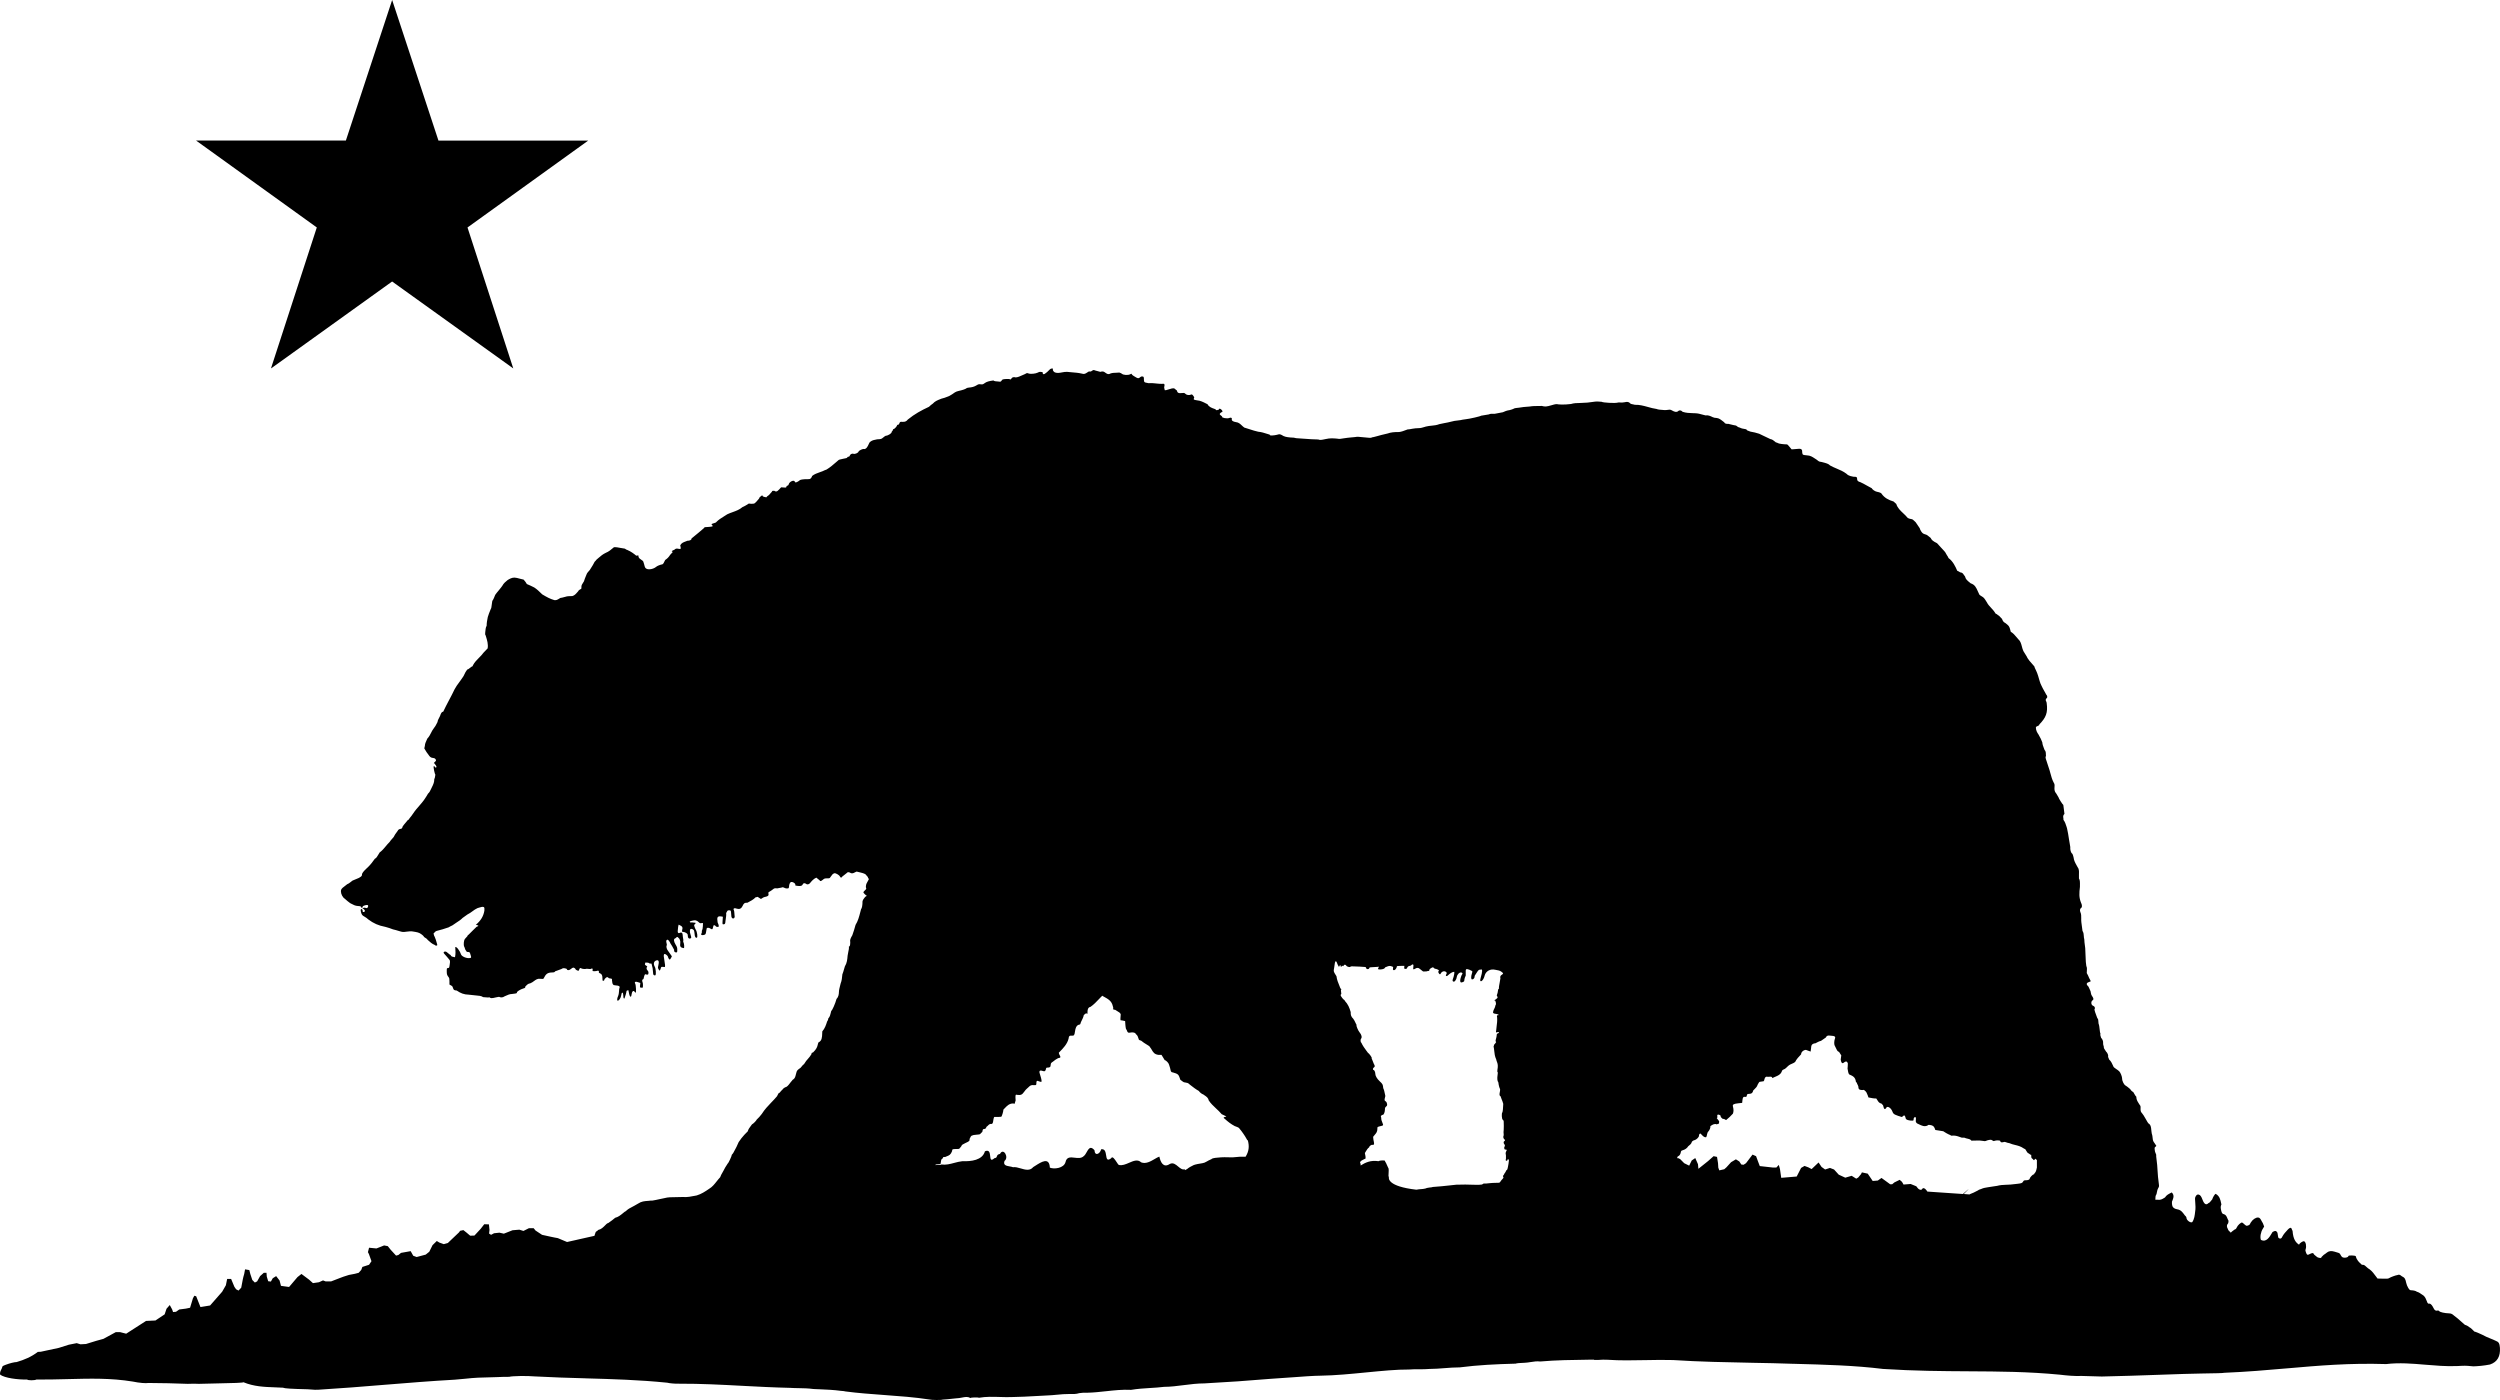 <svg width="100" height="56" viewBox="0 0 100 56" fill="none" xmlns="http://www.w3.org/2000/svg">
<path d="M2.996 14.736L4.829 9.098L0 5.622L5.992 5.622L7.843 0L9.695 5.623H15.686L10.857 9.099L12.688 14.737L7.842 11.26L3.106 14.66L2.996 14.736Z" transform="translate(7.843)" fill="black"/>
<path fill-rule="evenodd" clip-rule="evenodd" d="M41.994 0.039C42.002 0.026 42.034 0.011 42.062 0.005C42.109 -0.006 42.114 -0.002 42.114 0.045C42.114 0.082 42.129 0.11 42.176 0.148C42.27 0.199 42.374 0.179 42.481 0.159L42.483 0.159L42.484 0.158C42.549 0.146 42.615 0.134 42.682 0.137C42.749 0.145 42.816 0.15 42.883 0.156C43.011 0.166 43.138 0.176 43.267 0.206C43.37 0.242 43.421 0.207 43.485 0.164C43.507 0.149 43.53 0.134 43.557 0.12C43.63 0.131 43.644 0.12 43.666 0.103C43.682 0.091 43.702 0.076 43.75 0.062C43.805 0.084 43.852 0.095 43.897 0.106L43.899 0.106L43.901 0.107C43.937 0.115 43.972 0.124 44.011 0.137C44.118 0.102 44.158 0.13 44.21 0.168C44.232 0.184 44.257 0.202 44.29 0.217C44.344 0.233 44.362 0.233 44.426 0.2C44.495 0.177 44.568 0.175 44.642 0.173H44.643C44.686 0.172 44.73 0.171 44.773 0.165C44.815 0.177 44.863 0.2 44.881 0.217C44.929 0.263 45.11 0.277 45.193 0.24L45.256 0.211C45.289 0.271 45.337 0.298 45.388 0.326C45.41 0.338 45.432 0.351 45.455 0.366C45.536 0.411 45.562 0.388 45.596 0.36C45.614 0.345 45.633 0.329 45.665 0.32C45.744 0.32 45.761 0.334 45.756 0.446C45.756 0.557 45.792 0.563 45.867 0.575C45.889 0.578 45.914 0.582 45.943 0.59C46.045 0.581 46.141 0.591 46.237 0.601L46.239 0.602C46.338 0.612 46.436 0.623 46.54 0.613C46.579 0.622 46.583 0.634 46.579 0.698C46.557 0.758 46.571 0.799 46.582 0.833C46.586 0.847 46.59 0.859 46.591 0.87C46.621 0.877 46.679 0.864 46.755 0.836C46.839 0.805 46.904 0.792 46.966 0.796L47.074 0.882C47.094 0.977 47.139 1.001 47.284 0.985C47.367 0.976 47.38 0.979 47.42 1.019C47.468 1.067 47.572 1.08 47.636 1.048C47.675 1.029 47.689 1.039 47.744 1.111C47.776 1.16 47.771 1.169 47.762 1.184C47.755 1.194 47.748 1.207 47.75 1.237C47.764 1.253 47.82 1.271 47.886 1.277C48.011 1.286 48.125 1.343 48.23 1.397C48.254 1.409 48.278 1.421 48.301 1.432C48.357 1.54 48.466 1.579 48.572 1.616L48.582 1.619L48.589 1.622L48.619 1.633C48.639 1.687 48.68 1.671 48.713 1.659L48.715 1.658L48.716 1.658C48.729 1.653 48.741 1.649 48.75 1.65C48.764 1.596 48.794 1.596 48.858 1.65C48.902 1.688 48.913 1.747 48.875 1.747C48.868 1.747 48.845 1.758 48.824 1.776C48.759 1.826 48.802 1.857 48.842 1.887C48.861 1.901 48.88 1.915 48.886 1.931C48.855 1.977 49.094 2.019 49.17 1.982C49.229 1.953 49.285 1.976 49.273 2.022C49.256 2.086 49.317 2.13 49.443 2.149C49.542 2.159 49.603 2.216 49.669 2.278C49.701 2.308 49.734 2.339 49.772 2.366C49.847 2.388 49.917 2.411 49.986 2.433L49.988 2.434C50.101 2.471 50.211 2.507 50.329 2.532C50.453 2.542 50.578 2.582 50.689 2.618C50.722 2.628 50.754 2.638 50.784 2.647C50.804 2.684 50.816 2.686 50.897 2.681C50.948 2.679 51.032 2.668 51.085 2.653L51.087 2.652C51.177 2.627 51.185 2.625 51.261 2.659C51.373 2.737 51.477 2.748 51.606 2.761L51.613 2.762C51.719 2.762 51.802 2.773 51.846 2.79C51.956 2.796 52.065 2.804 52.175 2.813L52.18 2.813C52.362 2.827 52.543 2.84 52.727 2.842C52.812 2.868 52.825 2.868 53.028 2.825C53.197 2.783 53.361 2.795 53.528 2.813C53.554 2.826 53.613 2.821 53.749 2.796C53.856 2.778 53.966 2.767 54.074 2.757L54.079 2.757C54.121 2.753 54.163 2.749 54.204 2.745C54.288 2.729 54.355 2.732 54.562 2.756C54.752 2.778 54.83 2.781 54.858 2.768C54.878 2.757 54.92 2.745 54.948 2.745C55.01 2.732 55.07 2.714 55.13 2.697L55.14 2.694C55.177 2.684 55.213 2.673 55.249 2.664C55.334 2.64 55.423 2.62 55.511 2.601C55.626 2.558 55.771 2.542 55.965 2.544C56.063 2.532 56.16 2.494 56.253 2.459L56.301 2.441C56.342 2.441 56.432 2.427 56.499 2.412C56.567 2.398 56.674 2.389 56.744 2.389C56.829 2.389 56.91 2.364 56.991 2.339L57.033 2.326C57.114 2.305 57.189 2.298 57.263 2.29L57.265 2.29L57.266 2.29L57.267 2.29L57.268 2.29C57.368 2.28 57.467 2.27 57.573 2.229C57.644 2.211 57.714 2.198 57.784 2.185L57.786 2.185L57.792 2.184C57.874 2.169 57.956 2.154 58.039 2.131C58.13 2.102 58.226 2.091 58.321 2.081L58.334 2.079C58.362 2.076 58.391 2.072 58.42 2.068C58.461 2.057 58.547 2.041 58.619 2.034C58.778 2.019 59.227 1.915 59.244 1.891C59.297 1.881 59.351 1.872 59.406 1.864C59.456 1.856 59.507 1.848 59.556 1.839C59.606 1.815 59.647 1.809 59.783 1.816L60.113 1.753C60.202 1.712 60.295 1.679 60.318 1.679C60.368 1.679 60.537 1.626 60.573 1.598C60.611 1.586 60.655 1.581 60.699 1.577C60.72 1.575 60.741 1.573 60.761 1.57C60.835 1.555 61.024 1.532 61.187 1.524C61.303 1.504 61.423 1.503 61.54 1.503C61.586 1.502 61.631 1.502 61.675 1.501C61.803 1.537 61.865 1.53 62.062 1.472C62.224 1.425 62.247 1.42 62.34 1.438C62.45 1.459 62.87 1.435 62.914 1.403C62.926 1.394 63.068 1.384 63.232 1.381C63.43 1.376 63.589 1.363 63.709 1.34C63.862 1.315 63.937 1.321 64.067 1.335C64.111 1.371 64.61 1.397 64.698 1.369C64.728 1.359 64.783 1.357 64.817 1.363C64.852 1.369 64.927 1.364 64.988 1.352C65.087 1.332 65.103 1.334 65.17 1.363C65.216 1.42 65.263 1.428 65.316 1.436C65.341 1.44 65.368 1.445 65.397 1.455C65.574 1.448 65.742 1.494 65.913 1.541C66.026 1.573 66.141 1.605 66.26 1.621C66.319 1.644 66.375 1.654 66.584 1.667C66.615 1.669 66.679 1.663 66.726 1.656C66.801 1.644 66.825 1.648 66.885 1.684C66.988 1.745 67.076 1.756 67.118 1.713C67.17 1.66 67.244 1.668 67.306 1.736C67.448 1.781 67.566 1.784 67.695 1.789H67.696C67.734 1.79 67.772 1.791 67.812 1.793C67.909 1.795 68.005 1.821 68.101 1.848C68.141 1.859 68.181 1.87 68.221 1.879C68.328 1.865 68.403 1.898 68.505 1.948C68.547 1.969 68.608 1.982 68.664 1.982C68.757 1.989 68.832 2.049 68.904 2.105C68.928 2.125 68.952 2.144 68.976 2.16C68.976 2.198 69.049 2.226 69.135 2.217C69.167 2.224 69.197 2.232 69.227 2.24L69.229 2.24L69.233 2.241C69.297 2.257 69.361 2.274 69.442 2.286C69.493 2.331 69.542 2.359 69.59 2.366C69.656 2.401 69.712 2.411 69.772 2.42L69.777 2.421C69.8 2.425 69.825 2.429 69.851 2.435C69.874 2.481 69.918 2.494 69.96 2.506C69.98 2.512 70 2.518 70.016 2.527C70.134 2.543 70.255 2.579 70.368 2.613C70.438 2.644 70.505 2.677 70.571 2.711L70.573 2.712L70.574 2.712C70.652 2.752 70.729 2.79 70.811 2.825C70.89 2.837 70.944 2.882 71.004 2.932L71.033 2.957C71.067 2.963 71.109 2.979 71.124 2.991C71.15 3.011 71.356 3.039 71.459 3.037C71.498 3.036 71.52 3.059 71.584 3.14L71.664 3.237L71.728 3.233C71.803 3.227 71.878 3.222 71.953 3.215C72.026 3.206 72.079 3.236 72.084 3.289L72.086 3.319L72.086 3.32C72.087 3.337 72.088 3.357 72.09 3.375C72.093 3.406 72.107 3.44 72.118 3.45C72.129 3.459 72.204 3.473 72.283 3.478C72.409 3.481 72.495 3.538 72.589 3.6C72.611 3.615 72.634 3.63 72.658 3.644C72.715 3.694 72.77 3.73 72.794 3.73C72.817 3.73 72.909 3.752 72.993 3.776C73.113 3.811 73.157 3.835 73.198 3.879C73.289 3.931 73.38 3.969 73.469 4.007C73.6 4.062 73.73 4.116 73.857 4.212C73.906 4.261 73.952 4.299 74.135 4.332C74.281 4.326 74.283 4.366 74.284 4.415C74.285 4.444 74.287 4.476 74.317 4.504C74.341 4.527 74.38 4.544 74.402 4.544C74.496 4.585 74.587 4.636 74.675 4.686C74.74 4.723 74.804 4.759 74.868 4.791C74.896 4.847 75.001 4.92 75.078 4.934C75.172 4.951 75.26 4.986 75.26 5.008C75.379 5.182 75.548 5.264 75.743 5.324L75.851 5.421C75.899 5.578 76.012 5.684 76.128 5.793C76.192 5.853 76.256 5.913 76.311 5.983C76.356 6.004 76.413 6.023 76.436 6.023C76.5 6.026 76.54 6.067 76.577 6.105C76.593 6.121 76.608 6.137 76.624 6.149C76.653 6.189 76.681 6.231 76.71 6.274L76.71 6.275C76.736 6.315 76.762 6.354 76.788 6.39C76.795 6.424 76.825 6.49 76.857 6.533C76.902 6.596 76.933 6.614 77.004 6.636C77.072 6.649 77.121 6.692 77.168 6.732L77.17 6.734C77.188 6.75 77.207 6.766 77.226 6.779C77.266 6.868 77.324 6.913 77.482 6.991C77.531 7.047 77.58 7.1 77.629 7.153L77.646 7.171C77.686 7.214 77.726 7.257 77.766 7.301C77.799 7.331 77.819 7.368 77.84 7.407L77.84 7.408C77.85 7.428 77.861 7.448 77.874 7.467C77.899 7.499 77.931 7.554 77.942 7.587C78.115 7.708 78.223 7.935 78.288 8.092C78.338 8.113 78.389 8.141 78.402 8.155C78.494 8.165 78.519 8.204 78.551 8.254C78.565 8.275 78.58 8.298 78.601 8.321C78.624 8.431 78.696 8.489 78.774 8.552C78.792 8.566 78.81 8.581 78.828 8.596C78.997 8.649 79.052 8.775 79.114 8.917C79.132 8.96 79.151 9.005 79.175 9.049C79.19 9.066 79.233 9.098 79.271 9.118C79.352 9.157 79.398 9.232 79.442 9.305L79.444 9.308C79.454 9.325 79.465 9.342 79.476 9.358C79.516 9.441 79.579 9.508 79.644 9.577C79.707 9.645 79.772 9.716 79.822 9.805C79.864 9.823 79.902 9.846 79.908 9.863C79.957 9.883 79.992 9.923 80.028 9.964L80.029 9.965C80.046 9.985 80.064 10.005 80.084 10.023C80.084 10.063 80.158 10.167 80.186 10.167C80.216 10.182 80.243 10.206 80.271 10.23L80.272 10.231C80.283 10.24 80.294 10.249 80.305 10.258C80.373 10.309 80.397 10.402 80.418 10.485C80.422 10.502 80.426 10.518 80.43 10.533C80.527 10.589 80.595 10.67 80.664 10.753C80.684 10.777 80.705 10.802 80.726 10.826C80.818 10.905 80.845 11.009 80.874 11.119C80.89 11.181 80.907 11.245 80.936 11.307C80.956 11.343 80.979 11.38 81.003 11.416L81.004 11.418C81.026 11.451 81.048 11.485 81.067 11.519C81.086 11.569 81.112 11.605 81.139 11.64C81.151 11.657 81.163 11.673 81.175 11.691C81.242 11.767 81.311 11.847 81.374 11.92C81.374 11.941 81.404 12.009 81.436 12.069C81.468 12.13 81.507 12.234 81.527 12.304C81.538 12.344 81.552 12.392 81.565 12.435C81.575 12.467 81.584 12.496 81.589 12.516C81.603 12.563 81.631 12.642 81.658 12.688C81.692 12.764 81.732 12.836 81.773 12.908L81.774 12.91L81.775 12.911C81.801 12.957 81.827 13.003 81.851 13.049C81.891 13.093 81.894 13.118 81.885 13.17C81.808 13.239 81.825 13.273 81.845 13.314C81.856 13.336 81.868 13.36 81.868 13.393C81.893 13.576 81.887 13.725 81.839 13.857C81.792 13.99 81.703 14.106 81.578 14.236C81.567 14.281 81.533 14.294 81.498 14.308C81.48 14.315 81.463 14.322 81.447 14.333C81.415 14.369 81.454 14.526 81.516 14.608C81.54 14.642 81.561 14.673 81.561 14.683C81.613 14.762 81.649 14.852 81.685 14.94L81.692 14.958C81.698 15.041 81.726 15.113 81.754 15.186C81.764 15.211 81.774 15.236 81.783 15.261C81.833 15.31 81.834 15.376 81.835 15.439C81.836 15.463 81.836 15.486 81.84 15.508C81.811 15.524 81.815 15.58 81.862 15.703C81.875 15.746 81.889 15.787 81.902 15.827C81.915 15.867 81.929 15.907 81.942 15.949C81.974 16.036 81.996 16.119 82.018 16.2C82.051 16.322 82.082 16.441 82.146 16.563C82.185 16.626 82.188 16.65 82.18 16.752C82.174 16.843 82.181 16.887 82.209 16.947C82.242 16.987 82.266 17.029 82.291 17.072L82.292 17.074L82.293 17.076C82.308 17.101 82.322 17.127 82.339 17.153C82.339 17.184 82.498 17.439 82.533 17.462C82.543 17.516 82.549 17.574 82.555 17.633L82.555 17.634C82.561 17.695 82.567 17.758 82.578 17.818C82.517 17.878 82.525 17.928 82.533 17.981C82.537 18.006 82.541 18.031 82.538 18.058C82.6 18.137 82.629 18.229 82.658 18.321C82.665 18.344 82.672 18.368 82.68 18.391C82.713 18.539 82.74 18.688 82.76 18.838C82.771 18.892 82.779 18.944 82.787 18.997C82.794 19.045 82.801 19.093 82.811 19.142C82.801 19.251 82.837 19.378 82.885 19.405C82.906 19.417 82.943 19.533 82.959 19.646C82.986 19.741 83.036 19.828 83.085 19.915L83.086 19.916C83.105 19.948 83.123 19.98 83.141 20.013C83.165 20.091 83.161 20.171 83.158 20.253C83.156 20.302 83.154 20.352 83.158 20.402C83.197 20.474 83.201 20.497 83.197 20.741C83.168 20.979 83.154 21.162 83.243 21.377C83.279 21.434 83.289 21.546 83.26 21.566C83.203 21.605 83.187 21.656 83.209 21.732C83.253 21.825 83.251 21.908 83.249 21.996C83.248 22.045 83.247 22.096 83.254 22.151C83.266 22.267 83.282 22.383 83.3 22.5C83.344 22.564 83.349 22.644 83.354 22.723L83.356 22.758C83.37 22.794 83.378 22.882 83.379 22.953C83.405 23.11 83.42 23.27 83.419 23.423C83.422 23.477 83.424 23.529 83.426 23.58L83.426 23.582C83.43 23.69 83.433 23.795 83.453 23.904C83.487 23.959 83.479 24.062 83.473 24.135L83.473 24.136C83.472 24.155 83.47 24.172 83.47 24.185C83.506 24.244 83.54 24.317 83.567 24.386C83.602 24.445 83.629 24.505 83.629 24.512C83.629 24.519 83.601 24.529 83.567 24.541C83.473 24.572 83.453 24.603 83.481 24.667C83.537 24.71 83.559 24.764 83.581 24.82C83.591 24.843 83.6 24.867 83.612 24.89C83.621 24.895 83.629 24.939 83.635 24.982C83.64 25.025 83.66 25.078 83.68 25.102C83.7 25.127 83.724 25.168 83.731 25.194C83.742 25.233 83.736 25.252 83.697 25.28C83.629 25.329 83.644 25.466 83.72 25.492C83.793 25.517 83.818 25.585 83.777 25.647C83.788 25.708 83.816 25.783 83.845 25.858L83.845 25.859L83.846 25.862C83.862 25.904 83.878 25.946 83.891 25.985C83.933 26.028 83.934 26.076 83.935 26.128C83.935 26.154 83.936 26.181 83.942 26.208C83.951 26.225 83.965 26.271 83.97 26.311C83.993 26.518 84.004 26.595 84.021 26.615C84.003 26.653 84.016 26.686 84.028 26.721C84.035 26.739 84.042 26.757 84.044 26.776C84.097 26.821 84.136 26.927 84.124 26.988C84.118 27.012 84.133 27.076 84.152 27.131C84.147 27.188 84.177 27.229 84.206 27.268C84.22 27.287 84.233 27.306 84.243 27.326C84.296 27.367 84.343 27.484 84.322 27.515C84.323 27.546 84.337 27.575 84.35 27.604C84.356 27.618 84.363 27.632 84.368 27.647C84.443 27.713 84.486 27.809 84.527 27.902L84.538 27.928C84.538 27.942 84.581 27.979 84.635 28.014C84.689 28.048 84.751 28.096 84.771 28.117C84.824 28.172 84.885 28.33 84.885 28.409C84.885 28.512 84.968 28.669 85.032 28.69C85.08 28.72 85.124 28.757 85.168 28.794L85.17 28.795L85.171 28.797L85.209 28.828C85.222 28.865 85.304 28.942 85.328 28.942C85.346 28.979 85.37 29.016 85.393 29.052L85.393 29.053C85.404 29.07 85.415 29.087 85.425 29.103C85.452 29.118 85.459 29.141 85.459 29.2C85.472 29.279 85.517 29.348 85.561 29.417L85.584 29.452C85.618 29.49 85.626 29.52 85.623 29.567C85.617 29.703 85.629 29.736 85.68 29.79C85.709 29.82 85.775 29.922 85.828 30.02C85.881 30.117 85.929 30.197 85.936 30.197C86.033 30.252 86.043 30.357 86.052 30.464C86.055 30.489 86.057 30.516 86.061 30.541C86.067 30.593 86.077 30.641 86.084 30.65C86.09 30.659 86.1 30.722 86.106 30.788C86.115 30.888 86.128 30.917 86.186 30.994C86.223 31.044 86.254 31.091 86.254 31.097C86.254 31.103 86.236 31.12 86.214 31.137C86.179 31.165 86.18 31.181 86.192 31.275C86.193 31.319 86.21 31.359 86.227 31.398C86.235 31.416 86.243 31.434 86.248 31.452C86.242 31.462 86.249 31.56 86.265 31.67C86.282 31.78 86.296 31.949 86.299 32.043C86.305 32.21 86.331 32.466 86.356 32.639C86.367 32.712 86.361 32.737 86.328 32.788C86.306 32.821 86.284 32.895 86.277 32.948C86.27 33.001 86.255 33.053 86.243 33.063C86.223 33.077 86.212 33.168 86.214 33.252H86.299C86.418 33.271 86.482 33.233 86.563 33.183L86.601 33.16C86.657 33.07 86.738 33.028 86.814 32.989C86.832 32.979 86.85 32.97 86.868 32.96C86.885 32.97 86.915 33.009 86.93 33.051C86.956 33.123 86.931 33.191 86.906 33.261C86.9 33.275 86.895 33.289 86.89 33.303C86.868 33.318 86.876 33.469 86.902 33.521C86.932 33.581 86.998 33.621 87.095 33.636C87.235 33.661 87.298 33.748 87.373 33.85L87.396 33.882C87.437 33.914 87.458 33.95 87.459 33.98C87.46 34.075 87.629 34.196 87.692 34.146C87.774 34.024 87.79 33.874 87.806 33.728C87.809 33.697 87.813 33.666 87.817 33.636C87.823 33.604 87.82 33.491 87.811 33.384C87.797 33.228 87.796 33.179 87.817 33.137C87.854 33.06 87.895 33.032 87.947 33.046C88.012 33.063 88.05 33.114 88.101 33.252C88.166 33.429 88.248 33.481 88.334 33.39C88.384 33.372 88.413 33.333 88.441 33.295C88.455 33.276 88.47 33.256 88.487 33.241C88.521 33.136 88.597 33.017 88.629 33.017C88.786 33.108 88.815 33.245 88.848 33.403L88.856 33.441C88.827 33.508 88.824 33.549 88.834 33.613C88.854 33.754 88.891 33.825 88.942 33.825C89.036 33.85 89.063 33.917 89.091 33.988C89.101 34.012 89.111 34.037 89.123 34.06C89.155 34.088 89.14 34.198 89.101 34.232C89.062 34.265 89.072 34.365 89.118 34.427C89.126 34.472 89.16 34.502 89.191 34.529C89.206 34.543 89.221 34.556 89.231 34.57C89.261 34.535 89.299 34.508 89.336 34.481L89.337 34.48L89.338 34.479C89.354 34.467 89.37 34.456 89.385 34.444C89.421 34.436 89.449 34.414 89.475 34.352C89.51 34.272 89.627 34.165 89.68 34.163C89.693 34.163 89.734 34.194 89.771 34.232C89.835 34.297 89.907 34.318 89.907 34.278C89.968 34.286 89.99 34.242 90.012 34.199C90.023 34.177 90.034 34.156 90.049 34.14C90.105 34.048 90.232 33.956 90.328 33.963C90.393 33.967 90.427 34.033 90.462 34.1C90.478 34.133 90.495 34.165 90.515 34.192L90.566 34.324L90.515 34.41C90.432 34.536 90.394 34.741 90.436 34.857C90.651 34.971 90.78 34.75 90.88 34.579L90.902 34.542C91 34.494 91.014 34.49 91.055 34.519C91.09 34.543 91.102 34.57 91.112 34.656C91.122 34.746 91.128 34.777 91.163 34.794C91.22 34.822 91.261 34.803 91.288 34.736C91.344 34.627 91.431 34.533 91.515 34.444C91.584 34.368 91.646 34.354 91.663 34.41C91.666 34.421 91.675 34.439 91.683 34.458L91.685 34.462C91.691 34.475 91.698 34.489 91.703 34.501C91.727 34.831 91.829 34.965 91.964 35.052C91.964 35.002 92.111 34.9 92.163 34.914C92.232 34.933 92.268 35.116 92.225 35.235C92.211 35.276 92.215 35.305 92.243 35.373C92.281 35.466 92.297 35.473 92.379 35.43C92.473 35.38 92.538 35.372 92.538 35.407C92.555 35.441 92.585 35.465 92.616 35.489C92.632 35.501 92.649 35.513 92.663 35.527C92.68 35.559 92.802 35.594 92.845 35.579C92.855 35.544 92.881 35.521 92.907 35.498L92.908 35.497C92.922 35.485 92.935 35.473 92.947 35.459C92.99 35.433 93.051 35.387 93.083 35.361C93.156 35.303 93.253 35.291 93.373 35.327L93.43 35.344C93.467 35.355 93.504 35.367 93.526 35.373C93.574 35.385 93.601 35.41 93.623 35.459C93.639 35.495 93.667 35.53 93.686 35.544C93.752 35.596 93.936 35.566 93.936 35.504C93.936 35.47 94.192 35.475 94.231 35.51C94.267 35.668 94.358 35.749 94.475 35.854C94.55 35.854 94.57 35.856 94.651 35.934C94.703 35.983 94.756 36.026 94.771 36.026C94.885 36.109 94.969 36.224 95.05 36.336C95.067 36.359 95.084 36.382 95.1 36.404C95.105 36.405 95.124 36.405 95.152 36.406L95.167 36.406L95.174 36.406C95.214 36.407 95.266 36.408 95.322 36.41C95.479 36.416 95.534 36.41 95.566 36.387C95.618 36.351 95.839 36.269 95.89 36.267C95.969 36.233 96.004 36.26 96.046 36.293C96.065 36.308 96.085 36.324 96.112 36.335C96.185 36.368 96.218 36.424 96.248 36.576C96.26 36.636 96.295 36.725 96.328 36.777C96.379 36.858 96.397 36.874 96.453 36.874C96.541 36.875 96.661 36.907 96.668 36.931C96.744 36.949 96.806 36.993 96.867 37.036L96.869 37.037C96.893 37.054 96.917 37.071 96.941 37.086C97.01 37.147 97.039 37.223 97.069 37.301C97.077 37.323 97.085 37.345 97.095 37.367C97.126 37.414 97.144 37.417 97.18 37.407C97.252 37.419 97.298 37.504 97.338 37.581C97.35 37.602 97.362 37.624 97.373 37.642C97.418 37.686 97.437 37.697 97.481 37.688C97.522 37.679 97.548 37.682 97.572 37.711C97.605 37.75 97.78 37.791 97.958 37.797C98.043 37.8 98.088 37.82 98.163 37.889C98.264 37.961 98.355 38.043 98.447 38.125C98.496 38.169 98.544 38.213 98.595 38.255C98.667 38.276 98.74 38.318 98.776 38.353C98.834 38.383 98.875 38.425 98.917 38.468C98.936 38.487 98.955 38.506 98.975 38.525C99.002 38.525 99.216 38.612 99.299 38.657C99.394 38.713 99.5 38.756 99.606 38.799L99.607 38.799L99.608 38.8C99.684 38.83 99.76 38.861 99.833 38.897C99.949 38.94 99.983 38.997 99.998 39.178C100.017 39.51 99.901 39.741 99.6 39.843C99.343 39.893 99.136 39.91 98.936 39.917C98.774 39.901 98.643 39.888 98.487 39.895C98.428 39.901 98.371 39.902 98.314 39.904L98.248 39.906C97.836 39.921 97.427 39.886 97.02 39.852L97.017 39.852C96.493 39.807 95.971 39.763 95.447 39.826C93.973 39.78 92.761 39.886 91.488 39.997L91.485 39.997L91.484 39.997C90.694 40.066 89.879 40.137 88.964 40.175C88.96 40.187 88.612 40.197 88.049 40.204C87.682 40.208 87.085 40.229 86.407 40.253L86.389 40.254C85.648 40.28 84.811 40.309 84.072 40.324C83.968 40.318 83.334 40.3 83.271 40.301C82.976 40.313 82.683 40.285 82.391 40.25C81.129 40.129 79.976 40.122 78.757 40.115H78.755H78.753C77.697 40.109 76.592 40.102 75.323 40.021C74.197 39.881 72.978 39.848 71.779 39.816L71.733 39.815L71.686 39.814C71.427 39.807 71.169 39.8 70.914 39.791C70.664 39.786 70.409 39.781 70.153 39.776H70.151H70.15C69.079 39.755 67.963 39.734 66.925 39.665C66.579 39.654 66.204 39.661 65.823 39.668C65.314 39.678 64.794 39.688 64.312 39.654L64.272 39.653C64.137 39.648 64.118 39.648 63.931 39.66C63.814 39.667 63.751 39.662 63.743 39.648L63.532 39.651C62.899 39.659 62.24 39.667 61.607 39.723C61.479 39.706 61.357 39.725 61.233 39.745L61.231 39.745L61.229 39.745C61.151 39.758 61.071 39.771 60.988 39.774C60.797 39.779 60.665 39.792 60.624 39.809C59.823 39.83 59.114 39.865 58.391 39.958C58.18 39.958 57.98 39.974 57.781 39.989L57.779 39.989C57.581 40.005 57.383 40.02 57.175 40.021C57.043 40.034 56.904 40.034 56.762 40.033C56.629 40.033 56.493 40.032 56.357 40.044C55.873 40.04 55.271 40.099 54.645 40.16C54.034 40.22 53.401 40.282 52.835 40.29C52.542 40.293 52.102 40.325 51.648 40.359L51.643 40.359C51.364 40.38 51.08 40.401 50.823 40.416C49.952 40.49 49.068 40.551 48.176 40.599C47.899 40.599 47.626 40.633 47.353 40.668L47.352 40.668C47.089 40.702 46.827 40.736 46.562 40.737C46.378 40.76 46.193 40.772 46.006 40.783C45.758 40.798 45.506 40.814 45.244 40.857C44.905 40.84 44.569 40.876 44.234 40.913L44.229 40.913C43.984 40.94 43.74 40.967 43.494 40.972C43.394 40.967 43.265 40.971 43.17 40.989C43.05 41.028 42.926 41.026 42.805 41.024L42.773 41.023C42.609 41.021 42.446 41.036 42.283 41.052L42.279 41.052C42.15 41.065 42.022 41.077 41.892 41.081C41.736 41.088 41.581 41.097 41.427 41.106L41.425 41.106C41.125 41.123 40.825 41.14 40.523 41.144C40.345 41.153 40.167 41.148 39.991 41.142C39.714 41.134 39.439 41.125 39.165 41.173C39.115 41.151 38.846 41.158 38.807 41.184C38.717 41.12 38.605 41.142 38.479 41.166C38.407 41.18 38.33 41.195 38.25 41.196C38.195 41.201 38.14 41.207 38.085 41.213L38.068 41.215C37.947 41.229 37.826 41.242 37.705 41.247C37.668 41.271 37.251 41.267 37.165 41.241C36.579 41.151 35.971 41.107 35.362 41.063C34.841 41.025 34.32 40.987 33.813 40.92C33.801 40.912 33.72 40.902 33.636 40.897C33.347 40.858 33.064 40.846 32.777 40.834L32.774 40.834L32.772 40.834L32.733 40.832L32.696 40.831C32.64 40.828 32.585 40.826 32.529 40.823C32.336 40.796 32.142 40.792 31.949 40.789C31.831 40.787 31.714 40.785 31.597 40.777C30.941 40.762 30.32 40.729 29.706 40.697L29.701 40.696L29.697 40.696L29.693 40.696L29.689 40.696C28.861 40.652 28.044 40.608 27.165 40.611C27.042 40.618 26.77 40.596 26.688 40.571C25.57 40.458 24.51 40.427 23.433 40.397L23.425 40.396C22.757 40.377 22.081 40.358 21.381 40.319C21.096 40.291 20.474 40.301 20.37 40.336C20.215 40.334 20.049 40.34 19.887 40.347L19.79 40.35C19.396 40.36 19.12 40.368 19.12 40.37C18.964 40.376 18.79 40.394 18.612 40.412C18.472 40.427 18.33 40.441 18.194 40.45C17.234 40.504 16.303 40.58 15.368 40.656L15.361 40.656L15.354 40.657C14.492 40.728 13.627 40.798 12.734 40.852C12.645 40.861 12.548 40.852 12.451 40.844L12.45 40.844C12.4 40.84 12.35 40.836 12.302 40.834C11.636 40.818 11.381 40.801 11.319 40.771C11.208 40.764 11.096 40.76 10.983 40.756C10.575 40.741 10.155 40.726 9.74 40.553C9.713 40.575 9.323 40.589 8.711 40.599C8.428 40.604 8.087 40.613 7.956 40.617C7.845 40.609 7.735 40.612 7.626 40.614L7.623 40.614L7.62 40.614H7.619C7.583 40.615 7.548 40.616 7.512 40.617C6.987 40.597 6.462 40.584 5.933 40.582C5.85 40.602 5.57 40.581 5.308 40.525C4.439 40.383 3.619 40.404 2.72 40.427H2.719L2.702 40.427L2.684 40.428C2.293 40.438 1.887 40.448 1.456 40.445C1.39 40.483 1.117 40.484 1.086 40.445C0.698 40.452 0.189 40.383 0.007 40.25C-0.015 40.175 0.019 40.105 0.054 40.036C0.063 40.018 0.073 39.999 0.081 39.98C0.092 39.908 0.099 39.904 0.229 39.854C0.394 39.791 0.576 39.746 0.666 39.745C0.977 39.654 1.252 39.538 1.513 39.339L1.632 39.333L2.353 39.178L2.751 39.052L3.069 38.989L3.217 39.035L3.439 39.023L3.848 38.897L4.138 38.817L4.632 38.548H4.802L5.047 38.611L5.842 38.1L6.217 38.083L6.586 37.837L6.66 37.614L6.791 37.464L6.887 37.642L6.922 37.745L7.041 37.734L7.171 37.642L7.433 37.608L7.603 37.573L7.717 37.195L7.774 37.092L7.848 37.115L8.018 37.545L8.404 37.482L8.887 36.931L9.035 36.673L9.086 36.421H9.245L9.376 36.736L9.444 36.834L9.541 36.886L9.649 36.771L9.711 36.444L9.734 36.341L9.768 36.221L9.802 36.037L9.973 36.066L10.012 36.221L10.092 36.462L10.194 36.565L10.285 36.519L10.404 36.307L10.552 36.175H10.66L10.671 36.324L10.728 36.513L10.836 36.525L10.91 36.393L11.046 36.307L11.183 36.484L11.239 36.697L11.563 36.742L11.899 36.347L12.058 36.221L12.364 36.45L12.518 36.588L12.757 36.553L12.921 36.479L13.024 36.519H13.245L13.603 36.381L13.739 36.33L13.955 36.261L14.194 36.215L14.347 36.175L14.45 36.06L14.495 35.94L14.762 35.854L14.859 35.711L14.756 35.424L14.717 35.35L14.762 35.172L15.058 35.201L15.251 35.126L15.364 35.08L15.512 35.109L15.626 35.252L15.842 35.487L15.933 35.464L16.041 35.378L16.427 35.309L16.529 35.493L16.666 35.544L17.029 35.447L17.171 35.333L17.302 35.069L17.472 34.903L17.575 34.966L17.751 35.029L17.915 34.983L17.955 34.943L18.359 34.559L18.404 34.496L18.535 34.467L18.665 34.57L18.807 34.691L18.978 34.685L19.228 34.415L19.37 34.232L19.557 34.238L19.58 34.461L19.563 34.605L19.643 34.656L19.762 34.593L19.978 34.57L20.154 34.61L20.501 34.473L20.773 34.45L20.938 34.501L21.154 34.392H21.347L21.421 34.484L21.682 34.656L22.023 34.731L22.188 34.765L22.313 34.788L22.682 34.943C22.684 34.943 22.8 34.917 22.958 34.881L23.008 34.87L23.125 34.843C23.378 34.786 23.668 34.721 23.779 34.696C23.783 34.683 23.787 34.671 23.79 34.656C23.814 34.562 23.836 34.524 23.858 34.519C23.876 34.514 23.905 34.489 23.927 34.461C24.047 34.437 24.127 34.356 24.209 34.273L24.25 34.232C24.265 34.212 24.305 34.186 24.336 34.181C24.426 34.12 24.555 34.022 24.608 33.974C24.726 33.947 24.821 33.87 24.914 33.794L24.921 33.788L24.926 33.784C24.947 33.767 24.968 33.749 24.989 33.733C25.009 33.73 25.033 33.709 25.062 33.683C25.092 33.657 25.128 33.625 25.171 33.602L25.242 33.564L25.251 33.559C25.335 33.514 25.44 33.458 25.523 33.407C25.662 33.316 25.774 33.309 25.923 33.298L25.932 33.298C25.975 33.291 26.049 33.284 26.097 33.286C26.185 33.273 26.269 33.254 26.354 33.235L26.356 33.235L26.359 33.234L26.363 33.233C26.433 33.217 26.503 33.201 26.574 33.189C26.639 33.171 26.74 33.154 26.796 33.154C26.852 33.155 27.084 33.15 27.313 33.143C27.486 33.158 27.652 33.124 27.815 33.091L27.87 33.08C28.051 33.026 28.209 32.923 28.364 32.816C28.488 32.744 28.577 32.632 28.666 32.519L28.667 32.518C28.712 32.461 28.757 32.404 28.807 32.352C28.828 32.287 28.861 32.229 28.895 32.171C28.91 32.145 28.924 32.12 28.938 32.094C28.979 32.004 29.034 31.92 29.087 31.838L29.114 31.796C29.136 31.796 29.279 31.488 29.273 31.452C29.321 31.407 29.352 31.346 29.383 31.283C29.395 31.259 29.408 31.235 29.421 31.212C29.452 31.16 29.474 31.109 29.497 31.056C29.512 31.021 29.527 30.985 29.546 30.948C29.614 30.845 29.692 30.743 29.773 30.656C29.792 30.631 29.818 30.608 29.844 30.583L29.845 30.582C29.867 30.561 29.89 30.54 29.909 30.518C29.931 30.434 29.986 30.361 30.038 30.294C30.052 30.274 30.067 30.256 30.08 30.237C30.121 30.224 30.267 30.077 30.267 30.048C30.34 29.985 30.402 29.908 30.464 29.83L30.477 29.813C30.583 29.643 30.721 29.499 30.858 29.355L30.86 29.354C30.935 29.275 31.011 29.197 31.08 29.114C31.096 29.078 31.111 29.05 31.128 29.02L31.142 28.994C31.157 28.994 31.187 28.973 31.205 28.948C31.223 28.922 31.263 28.877 31.296 28.85C31.311 28.818 31.339 28.8 31.364 28.783C31.377 28.775 31.389 28.767 31.398 28.759C31.477 28.748 31.535 28.672 31.595 28.594C31.623 28.557 31.651 28.52 31.682 28.489C31.688 28.471 31.707 28.448 31.727 28.443C31.796 28.397 31.813 28.33 31.83 28.261L31.83 28.259C31.835 28.238 31.84 28.217 31.847 28.197C31.868 28.087 31.904 28.061 31.972 28.011C31.987 28 32.004 27.988 32.023 27.974L32.062 27.928C32.083 27.902 32.104 27.878 32.125 27.853C32.149 27.845 32.171 27.828 32.171 27.813C32.221 27.725 32.272 27.668 32.321 27.613C32.367 27.56 32.412 27.509 32.455 27.435C32.466 27.373 32.476 27.362 32.517 27.366C32.668 27.222 32.69 27.132 32.71 27.051C32.717 27.02 32.725 26.99 32.739 26.959C32.878 26.897 32.883 26.753 32.888 26.605C32.889 26.576 32.89 26.547 32.892 26.518C32.993 26.404 33.041 26.262 33.085 26.122C33.116 26.084 33.131 26.045 33.131 26.002C33.195 25.933 33.213 25.855 33.231 25.776C33.237 25.75 33.243 25.724 33.25 25.698C33.282 25.698 33.414 25.401 33.46 25.223C33.537 25.147 33.555 25.035 33.557 24.942C33.558 24.867 33.583 24.769 33.608 24.673L33.625 24.604C33.672 24.489 33.682 24.373 33.693 24.25L33.693 24.242C33.722 24.171 33.743 24.098 33.763 24.026C33.774 23.989 33.784 23.952 33.796 23.916C33.878 23.786 33.892 23.643 33.904 23.492C33.911 23.437 33.921 23.389 33.931 23.344L33.931 23.343C33.949 23.264 33.964 23.196 33.955 23.125C33.987 23.121 33.997 23.103 34.006 23.033C34.012 22.986 34.011 22.926 34.006 22.901C33.997 22.861 34.033 22.768 34.091 22.678C34.143 22.541 34.183 22.398 34.222 22.259C34.318 22.108 34.363 21.937 34.413 21.744C34.423 21.707 34.433 21.668 34.443 21.629C34.478 21.599 34.502 21.462 34.5 21.32C34.512 21.257 34.554 21.205 34.597 21.152L34.619 21.125C34.632 21.132 34.644 21.119 34.656 21.105C34.66 21.1 34.666 21.094 34.67 21.09C34.631 21.077 34.535 20.98 34.534 20.953C34.534 20.942 34.567 20.906 34.602 20.872C34.661 20.822 34.653 20.801 34.643 20.776C34.637 20.761 34.63 20.744 34.636 20.718C34.642 20.629 34.667 20.589 34.694 20.543C34.709 20.52 34.725 20.494 34.739 20.46C34.762 20.42 34.76 20.416 34.727 20.391C34.719 20.34 34.687 20.308 34.656 20.277C34.641 20.262 34.626 20.247 34.614 20.23C34.539 20.19 34.455 20.171 34.371 20.151C34.346 20.145 34.321 20.14 34.295 20.133C34.273 20.122 34.247 20.126 34.199 20.156C34.123 20.203 34.058 20.209 34.006 20.173C33.955 20.138 33.892 20.145 33.869 20.185C33.812 20.233 33.749 20.281 33.688 20.328C33.66 20.384 33.623 20.381 33.597 20.322C33.568 20.259 33.408 20.17 33.369 20.196C33.311 20.212 33.282 20.255 33.252 20.3C33.239 20.319 33.226 20.339 33.21 20.357C33.194 20.39 33.18 20.397 33.091 20.397C32.999 20.397 32.975 20.399 32.921 20.448C32.882 20.483 32.844 20.506 32.813 20.506C32.79 20.477 32.757 20.451 32.724 20.426L32.722 20.425L32.721 20.424C32.697 20.405 32.673 20.387 32.654 20.368C32.543 20.415 32.466 20.506 32.392 20.597C32.343 20.645 32.28 20.652 32.239 20.615C32.202 20.581 32.134 20.585 32.12 20.62C32.088 20.695 32.046 20.712 31.921 20.701C31.818 20.691 31.804 20.685 31.813 20.66C31.834 20.6 31.683 20.512 31.625 20.552C31.594 20.573 31.563 20.654 31.563 20.712C31.562 20.742 31.553 20.775 31.546 20.787C31.53 20.809 31.421 20.806 31.387 20.781C31.375 20.772 31.339 20.759 31.307 20.752C31.266 20.768 31.227 20.774 31.186 20.78L31.183 20.78C31.154 20.785 31.123 20.789 31.091 20.798C30.981 20.788 30.975 20.791 30.915 20.838C30.88 20.866 30.824 20.906 30.79 20.924C30.733 20.954 30.729 20.958 30.739 21.016C30.748 21.07 30.739 21.084 30.699 21.108C30.674 21.123 30.623 21.14 30.585 21.142C30.542 21.153 30.515 21.172 30.485 21.192C30.471 21.202 30.456 21.212 30.438 21.222C30.394 21.189 30.378 21.181 30.358 21.17C30.345 21.163 30.329 21.154 30.301 21.136C30.278 21.148 30.245 21.156 30.227 21.153C30.137 21.247 30.021 21.307 29.912 21.364L29.911 21.364L29.898 21.371C29.78 21.372 29.755 21.388 29.699 21.509C29.654 21.606 29.576 21.642 29.483 21.612C29.385 21.579 29.341 21.587 29.341 21.635C29.37 21.693 29.374 21.752 29.377 21.815C29.378 21.833 29.379 21.851 29.381 21.87C29.401 21.948 29.377 22.002 29.324 22.002C29.276 22.002 29.25 21.95 29.25 21.858C29.25 21.817 29.245 21.761 29.239 21.732C29.229 21.685 29.221 21.675 29.165 21.675C29.118 21.675 29.099 21.686 29.085 21.715C29.076 21.736 29.058 21.768 29.046 21.784C29.054 21.865 29.043 21.941 29.031 22.018C29.026 22.05 29.021 22.083 29.017 22.116C29.013 22.211 28.998 22.236 28.932 22.236C28.899 22.237 28.894 22.229 28.904 22.087L28.915 21.933C28.681 21.88 28.673 21.949 28.705 22.162C28.73 22.208 28.75 22.268 28.75 22.294C28.75 22.334 28.747 22.34 28.699 22.34C28.663 22.34 28.638 22.328 28.625 22.305C28.614 22.287 28.587 22.271 28.569 22.271C28.542 22.271 28.533 22.287 28.523 22.345C28.508 22.44 28.488 22.454 28.421 22.408C28.356 22.364 28.28 22.362 28.267 22.403C28.262 22.419 28.251 22.475 28.245 22.529C28.231 22.636 28.217 22.651 28.131 22.666C28.059 22.679 28.022 22.647 28.057 22.603C28.07 22.587 28.079 22.558 28.074 22.535C28.069 22.511 28.074 22.484 28.085 22.471C28.097 22.459 28.11 22.389 28.114 22.317L28.12 22.185H28.074C28.01 22.208 27.978 22.178 27.943 22.145C27.925 22.128 27.906 22.11 27.881 22.099C27.813 22.067 27.797 22.069 27.705 22.087C27.59 22.111 27.565 22.129 27.614 22.162C27.675 22.155 27.707 22.16 27.744 22.166C27.765 22.169 27.788 22.172 27.819 22.173C27.826 22.2 27.815 22.219 27.79 22.236C27.757 22.259 27.759 22.267 27.779 22.328C27.791 22.366 27.814 22.427 27.835 22.46C27.886 22.536 27.915 22.756 27.875 22.77C27.823 22.788 27.793 22.741 27.784 22.626C27.78 22.564 27.768 22.497 27.756 22.477C27.733 22.438 27.668 22.407 27.631 22.42C27.589 22.435 27.582 22.532 27.62 22.643C27.66 22.763 27.662 22.789 27.603 22.804C27.549 22.817 27.512 22.776 27.512 22.695C27.512 22.643 27.506 22.622 27.455 22.586C27.42 22.562 27.367 22.54 27.336 22.54C27.283 22.54 27.279 22.538 27.284 22.477C27.287 22.442 27.295 22.401 27.301 22.386C27.295 22.32 27.244 22.296 27.197 22.275C27.179 22.266 27.162 22.258 27.148 22.248C27.136 22.259 27.11 22.423 27.108 22.512C27.107 22.582 27.142 22.608 27.199 22.575C27.255 22.543 27.303 22.575 27.307 22.655C27.309 22.691 27.314 22.756 27.324 22.798C27.334 22.84 27.338 22.887 27.33 22.901C27.321 22.917 27.326 22.939 27.341 22.964C27.369 23.01 27.378 23.188 27.353 23.188C27.344 23.188 27.31 23.181 27.279 23.171C27.214 23.15 27.194 23.101 27.21 23.005C27.227 22.909 27.191 22.806 27.125 22.764C27.09 22.723 27.072 22.742 27.05 22.766C27.037 22.779 27.024 22.793 27.006 22.798C26.94 22.821 26.944 22.914 27.023 23.045C27.077 23.134 27.091 23.163 27.091 23.251C27.091 23.35 27.087 23.36 27.046 23.36C26.985 23.36 26.953 23.318 26.966 23.257C26.933 23.186 26.838 23.026 26.813 22.993C26.813 22.966 26.729 22.85 26.71 22.85C26.655 22.85 26.636 22.895 26.659 22.976C26.675 23.03 26.679 23.061 26.665 23.085C26.641 23.127 26.67 23.236 26.722 23.297L26.875 23.515L26.841 23.583C26.822 23.619 26.799 23.646 26.79 23.646C26.768 23.646 26.722 23.574 26.722 23.543C26.722 23.505 26.633 23.423 26.591 23.423C26.56 23.423 26.551 23.44 26.551 23.515C26.568 23.635 26.584 23.751 26.603 23.87L26.597 23.944L26.523 23.939L26.515 23.938C26.449 23.933 26.448 23.933 26.427 24.008C26.414 24.05 26.397 24.088 26.387 24.088C26.377 24.088 26.358 24.06 26.341 24.03C26.316 23.985 26.312 23.968 26.33 23.898C26.375 23.718 26.348 23.647 26.25 23.681C26.149 23.716 26.126 23.817 26.194 23.939C26.234 24.011 26.25 24.245 26.216 24.271C26.195 24.287 26.18 24.283 26.154 24.265C26.128 24.248 26.122 24.223 26.12 24.139C26.118 24.049 26.1 23.942 26.063 23.818C26.058 23.803 26.035 23.799 25.989 23.807C25.937 23.747 25.818 23.77 25.803 23.772L25.802 23.773C25.808 23.798 25.808 23.828 25.796 23.841C25.794 23.855 25.822 23.873 25.851 23.892L25.852 23.893C25.866 23.902 25.881 23.912 25.892 23.922C25.851 23.971 25.852 24.026 25.898 24.076C25.933 24.114 25.942 24.14 25.938 24.185C25.933 24.238 25.927 24.25 25.887 24.248C25.861 24.247 25.825 24.238 25.807 24.231C25.779 24.245 25.752 24.366 25.742 24.413L25.739 24.426C25.694 24.426 25.671 24.491 25.699 24.541C25.722 24.579 25.726 24.758 25.705 24.77C25.697 24.774 25.67 24.774 25.642 24.77C25.594 24.761 25.594 24.76 25.603 24.672L25.614 24.581L25.546 24.558C25.422 24.51 25.362 24.534 25.41 24.615C25.439 24.666 25.453 24.97 25.427 24.97C25.416 24.97 25.398 24.955 25.387 24.936C25.341 24.858 25.276 24.917 25.262 25.045C25.254 25.117 25.241 25.131 25.211 25.131C25.176 25.092 25.155 24.977 25.143 24.907L25.137 24.873C25.116 24.871 25.086 24.88 25.063 24.896C25.052 24.988 25.01 25.11 24.984 25.186L24.978 25.205C24.94 25.2 24.937 25.189 24.932 25.085C24.928 25.001 24.917 24.97 24.898 24.97C24.87 24.97 24.86 24.995 24.841 25.108C24.828 25.189 24.753 25.291 24.711 25.291C24.672 25.291 24.683 25.19 24.728 25.096C24.753 25.03 24.758 24.957 24.763 24.886C24.764 24.864 24.765 24.843 24.767 24.821C24.804 24.741 24.791 24.704 24.711 24.689C24.676 24.688 24.641 24.682 24.607 24.676L24.606 24.675L24.604 24.675C24.587 24.672 24.569 24.669 24.552 24.667C24.5 24.639 24.493 24.582 24.487 24.526C24.484 24.505 24.482 24.485 24.478 24.466C24.498 24.412 24.456 24.407 24.411 24.402C24.387 24.399 24.363 24.396 24.347 24.386C24.291 24.309 24.235 24.371 24.204 24.406C24.194 24.416 24.187 24.425 24.182 24.426C24.173 24.479 24.16 24.495 24.131 24.495C24.098 24.495 24.097 24.481 24.097 24.386C24.097 24.268 24.065 24.217 23.989 24.191C23.962 24.181 23.949 24.164 23.955 24.151C23.971 24.111 23.935 24.074 23.898 24.093C23.88 24.103 23.825 24.111 23.779 24.111L23.765 24.11C23.728 24.11 23.712 24.11 23.706 24.102C23.701 24.096 23.702 24.085 23.704 24.065L23.705 24.059C23.71 24.013 23.703 24.002 23.671 24.002C23.62 24.033 23.581 24.026 23.539 24.019C23.518 24.016 23.496 24.012 23.472 24.013C23.404 24.031 23.308 24.024 23.262 24.002C23.199 23.958 23.182 24.006 23.167 24.048C23.16 24.067 23.153 24.086 23.142 24.093C23.13 24.105 23.023 24.053 23.023 24.036C23.023 24.012 22.967 23.967 22.932 23.967C22.912 23.967 22.871 23.991 22.841 24.019C22.778 24.079 22.691 24.087 22.677 24.036C22.67 24.014 22.647 24.004 22.597 23.996C22.536 23.986 22.512 23.988 22.455 24.025C22.413 24.037 22.369 24.055 22.326 24.072L22.321 24.073L22.319 24.074L22.317 24.075L22.311 24.078C22.273 24.092 22.237 24.107 22.205 24.116C22.183 24.155 22.166 24.159 22.069 24.162C21.902 24.168 21.835 24.22 21.75 24.391C21.734 24.425 21.727 24.425 21.619 24.416L21.597 24.414C21.498 24.404 21.433 24.452 21.361 24.505C21.315 24.539 21.267 24.575 21.205 24.598C21.132 24.604 21.085 24.651 21.044 24.693C21.033 24.704 21.023 24.714 21.012 24.724C21.012 24.777 21.005 24.78 20.927 24.804C20.81 24.84 20.677 24.924 20.677 24.959C20.676 24.998 20.67 24.999 20.495 25.02L20.483 25.022C20.388 25.023 20.304 25.061 20.222 25.099L20.22 25.101L20.21 25.105C20.195 25.112 20.18 25.119 20.165 25.125C20.132 25.161 20.016 25.172 19.983 25.142C19.973 25.132 19.916 25.139 19.836 25.159C19.676 25.2 19.616 25.198 19.591 25.159C19.538 25.166 19.464 25.16 19.396 25.154C19.371 25.151 19.347 25.149 19.324 25.148C19.292 25.122 19.236 25.102 19.182 25.096L19.116 25.09L19.114 25.089C19.068 25.085 19.013 25.079 18.966 25.073C18.893 25.064 18.794 25.051 18.75 25.05C18.56 25.046 18.423 24.992 18.268 24.884C18.154 24.88 18.142 24.845 18.123 24.79C18.115 24.765 18.105 24.738 18.086 24.707L17.978 24.644V24.523C17.978 24.432 17.973 24.387 17.95 24.357C17.882 24.273 17.87 24.239 17.87 24.116C17.87 23.991 17.871 23.99 17.921 23.984C17.967 23.98 17.969 23.97 17.983 23.88L17.983 23.876L17.986 23.86C18.002 23.755 18.006 23.734 17.989 23.669C17.92 23.583 17.848 23.498 17.773 23.417C17.724 23.369 17.741 23.325 17.807 23.325C17.841 23.325 17.876 23.344 17.921 23.388C17.958 23.424 18.006 23.457 18.023 23.463C18.044 23.524 18.094 23.532 18.14 23.54C18.162 23.543 18.182 23.546 18.199 23.555C18.23 23.427 18.22 23.284 18.211 23.154L18.211 23.148C18.252 23.11 18.388 23.281 18.438 23.434C18.468 23.527 18.681 23.612 18.807 23.583C18.844 23.575 18.849 23.565 18.841 23.52C18.836 23.491 18.821 23.441 18.807 23.406C18.786 23.35 18.776 23.343 18.722 23.343C18.673 23.343 18.658 23.329 18.643 23.291C18.614 23.262 18.602 23.223 18.591 23.186L18.591 23.184C18.586 23.167 18.581 23.151 18.574 23.136C18.546 23.12 18.542 22.969 18.569 22.878C18.583 22.83 18.615 22.797 18.648 22.763C18.664 22.747 18.68 22.73 18.694 22.712C18.697 22.685 18.716 22.661 18.745 22.649C18.808 22.582 18.872 22.52 18.935 22.459L18.938 22.457L18.946 22.449C18.984 22.412 19.021 22.376 19.057 22.34C19.13 22.311 19.143 22.301 19.125 22.282L19.066 22.263L19.035 22.254C19.222 22.096 19.335 21.927 19.375 21.692C19.382 21.612 19.378 21.573 19.358 21.549C19.309 21.521 19.234 21.546 19.165 21.568C19.141 21.576 19.118 21.584 19.097 21.589C19.021 21.623 18.959 21.669 18.895 21.716C18.835 21.76 18.774 21.805 18.699 21.841C18.639 21.887 18.571 21.936 18.506 21.979C18.431 22.056 18.342 22.114 18.252 22.171C18.199 22.205 18.147 22.239 18.097 22.277C18.037 22.304 17.968 22.34 17.944 22.357C17.786 22.41 17.628 22.462 17.466 22.5C17.425 22.511 17.392 22.548 17.368 22.576L17.367 22.577L17.366 22.578C17.357 22.588 17.349 22.598 17.341 22.603L17.343 22.609C17.349 22.632 17.358 22.666 17.364 22.689C17.384 22.72 17.396 22.754 17.408 22.788L17.409 22.789L17.409 22.791C17.416 22.811 17.424 22.831 17.432 22.85C17.44 22.891 17.458 22.951 17.472 22.987C17.486 23.023 17.495 23.065 17.489 23.073C17.472 23.098 17.404 23.09 17.393 23.062C17.285 23.022 17.198 22.942 17.109 22.861L17.103 22.855C17.083 22.819 17.047 22.797 17.011 22.775L17.009 22.774C16.992 22.763 16.975 22.753 16.961 22.741C16.961 22.713 16.863 22.629 16.779 22.586C16.744 22.568 16.671 22.547 16.62 22.54C16.569 22.534 16.507 22.524 16.478 22.517C16.449 22.511 16.353 22.517 16.268 22.529C16.117 22.55 16.104 22.548 15.967 22.506C15.888 22.482 15.778 22.449 15.717 22.437C15.625 22.398 15.536 22.373 15.443 22.346L15.398 22.334C15.145 22.288 14.937 22.195 14.734 22.042C14.691 22.002 14.626 21.951 14.586 21.933C14.546 21.914 14.499 21.88 14.484 21.858C14.447 21.807 14.414 21.667 14.432 21.64C14.458 21.603 14.506 21.636 14.506 21.692C14.506 21.737 14.511 21.748 14.546 21.744C14.609 21.735 14.613 21.674 14.552 21.629L14.495 21.595L14.54 21.577C14.569 21.568 14.601 21.567 14.62 21.577C14.663 21.602 14.708 21.583 14.722 21.532C14.741 21.464 14.706 21.447 14.603 21.474C14.54 21.491 14.511 21.508 14.506 21.532C14.495 21.589 14.469 21.6 14.45 21.555C14.434 21.516 14.42 21.509 14.313 21.503C14.212 21.498 14.127 21.453 14.04 21.406L14.006 21.388C13.933 21.334 13.858 21.276 13.79 21.211C13.706 21.158 13.637 21.025 13.637 20.918C13.637 20.857 13.648 20.832 13.705 20.775C13.753 20.736 13.801 20.699 13.85 20.661L13.887 20.632C13.934 20.616 13.974 20.585 14.011 20.556C14.029 20.542 14.046 20.528 14.063 20.517C14.063 20.504 14.134 20.467 14.234 20.431C14.425 20.361 14.499 20.3 14.478 20.225C14.52 20.133 14.599 20.06 14.672 19.991L14.717 19.95C14.82 19.85 14.91 19.734 14.995 19.612C15.051 19.591 15.091 19.521 15.132 19.45C15.15 19.419 15.168 19.387 15.188 19.359C15.288 19.286 15.356 19.204 15.427 19.118L15.428 19.116L15.429 19.115C15.475 19.06 15.522 19.003 15.58 18.947C15.61 18.898 15.648 18.856 15.685 18.815C15.706 18.792 15.726 18.77 15.745 18.746C15.778 18.672 15.828 18.605 15.877 18.539L15.91 18.494C15.911 18.464 15.976 18.419 16.018 18.419C16.066 18.419 16.093 18.386 16.109 18.316C16.144 18.265 16.189 18.213 16.233 18.162C16.263 18.127 16.293 18.092 16.319 18.058C16.343 18.058 16.363 18.039 16.381 17.995C16.434 17.936 16.479 17.87 16.524 17.805L16.525 17.803L16.526 17.803C16.569 17.74 16.612 17.678 16.66 17.623L16.722 17.552L16.723 17.552L16.723 17.551C16.777 17.49 16.83 17.43 16.881 17.365C16.937 17.3 16.977 17.239 17.019 17.175L17.025 17.165L17.026 17.163C17.038 17.145 17.05 17.126 17.063 17.107C17.078 17.084 17.104 17.04 17.12 17.01C17.179 16.959 17.206 16.9 17.236 16.835C17.246 16.813 17.256 16.791 17.268 16.769C17.342 16.624 17.373 16.537 17.37 16.436C17.394 16.391 17.401 16.339 17.407 16.296C17.41 16.278 17.412 16.261 17.415 16.247C17.389 16.234 17.329 15.942 17.347 15.915C17.37 15.9 17.384 15.919 17.399 15.941C17.407 15.953 17.416 15.965 17.427 15.972C17.489 15.948 17.446 15.891 17.411 15.846C17.397 15.828 17.384 15.812 17.381 15.8C17.341 15.8 17.346 15.783 17.398 15.737C17.453 15.69 17.453 15.664 17.41 15.617C17.388 15.594 17.352 15.581 17.296 15.577C17.22 15.57 17.18 15.513 17.14 15.455L17.14 15.454L17.138 15.451C17.128 15.438 17.119 15.424 17.108 15.411C17.073 15.371 17.043 15.319 17.016 15.272C17.001 15.245 16.986 15.219 16.972 15.199C16.977 15.178 16.985 15.145 16.99 15.118L16.995 15.095C16.998 15.013 17.031 14.943 17.062 14.876L17.062 14.876C17.072 14.853 17.082 14.831 17.091 14.809C17.161 14.739 17.21 14.642 17.256 14.551C17.256 14.538 17.303 14.461 17.358 14.385C17.404 14.333 17.434 14.274 17.465 14.213C17.476 14.19 17.488 14.167 17.501 14.144C17.508 14.081 17.533 14.035 17.559 13.987C17.574 13.959 17.59 13.931 17.603 13.898C17.64 13.781 17.675 13.731 17.728 13.731C17.8 13.576 17.881 13.424 17.961 13.271L17.962 13.27L17.963 13.268C18.038 13.126 18.113 12.983 18.182 12.837C18.246 12.718 18.297 12.65 18.346 12.586L18.346 12.585C18.372 12.552 18.396 12.52 18.421 12.482C18.443 12.448 18.463 12.42 18.482 12.395C18.523 12.337 18.557 12.291 18.591 12.207C18.605 12.167 18.63 12.132 18.654 12.097C18.666 12.08 18.677 12.064 18.688 12.046C18.733 12.034 18.768 12.005 18.804 11.975C18.825 11.958 18.846 11.94 18.87 11.926C18.898 11.922 18.913 11.907 18.921 11.869C18.98 11.755 19.071 11.664 19.16 11.573L19.161 11.573C19.226 11.507 19.291 11.442 19.341 11.37C19.369 11.344 19.397 11.313 19.426 11.282C19.453 11.253 19.48 11.224 19.506 11.198C19.534 11.033 19.486 10.875 19.438 10.719L19.427 10.682C19.403 10.649 19.4 10.62 19.41 10.55C19.416 10.509 19.421 10.457 19.425 10.424L19.427 10.407C19.43 10.376 19.448 10.324 19.466 10.293C19.466 10.175 19.486 10.072 19.505 9.98L19.512 9.943C19.539 9.85 19.575 9.761 19.613 9.667L19.631 9.622C19.648 9.607 19.663 9.539 19.671 9.444C19.681 9.326 19.693 9.284 19.722 9.255C19.747 9.211 19.765 9.165 19.784 9.117C19.792 9.098 19.799 9.079 19.807 9.06C19.845 9.004 19.892 8.947 19.942 8.888C20.01 8.806 20.082 8.72 20.137 8.625C20.169 8.58 20.21 8.546 20.25 8.513L20.252 8.511C20.271 8.496 20.289 8.481 20.307 8.464C20.382 8.418 20.477 8.364 20.58 8.367C20.64 8.368 20.714 8.389 20.788 8.409L20.789 8.41L20.791 8.41L20.794 8.411C20.846 8.425 20.897 8.439 20.944 8.447C20.99 8.494 21.062 8.592 21.074 8.625C21.169 8.665 21.276 8.712 21.37 8.762C21.479 8.832 21.573 8.924 21.658 9.008L21.688 9.037C21.894 9.159 21.988 9.211 22.171 9.267C22.249 9.283 22.308 9.246 22.369 9.208L22.376 9.204L22.379 9.202C22.391 9.195 22.403 9.188 22.415 9.181C22.438 9.181 22.529 9.16 22.614 9.135C22.686 9.108 22.786 9.107 22.852 9.107H22.852L22.892 9.106C22.981 9.081 23.033 9.021 23.079 8.968C23.095 8.95 23.11 8.932 23.125 8.917C23.135 8.887 23.156 8.872 23.177 8.858C23.187 8.851 23.196 8.845 23.205 8.837C23.256 8.821 23.26 8.814 23.256 8.739C23.254 8.674 23.29 8.621 23.325 8.569L23.326 8.567C23.337 8.55 23.348 8.533 23.358 8.516C23.379 8.441 23.41 8.367 23.44 8.294L23.455 8.258C23.474 8.194 23.514 8.15 23.553 8.106L23.555 8.105C23.567 8.091 23.58 8.077 23.591 8.063C23.608 8.037 23.624 8.011 23.64 7.985C23.692 7.904 23.742 7.825 23.784 7.736C23.817 7.704 23.854 7.663 23.864 7.645C23.897 7.618 23.926 7.593 23.955 7.568C24.036 7.498 24.11 7.434 24.233 7.375C24.349 7.329 24.443 7.25 24.536 7.17L24.557 7.152C24.638 7.144 24.729 7.162 24.821 7.18L24.822 7.18L24.823 7.18C24.88 7.192 24.938 7.203 24.995 7.209C25.03 7.237 25.073 7.261 25.091 7.261C25.236 7.321 25.359 7.413 25.449 7.49L25.534 7.479C25.534 7.573 25.575 7.6 25.627 7.635C25.648 7.649 25.671 7.664 25.694 7.685C25.723 7.697 25.742 7.733 25.767 7.84C25.796 7.962 25.807 7.982 25.858 8.012C25.948 8.063 26.14 8.026 26.245 7.937C26.291 7.898 26.396 7.855 26.5 7.834C26.538 7.809 26.557 7.767 26.576 7.724C26.586 7.703 26.596 7.682 26.608 7.662C26.698 7.601 26.747 7.55 26.807 7.456C26.837 7.421 26.855 7.402 26.876 7.381L26.878 7.379L26.915 7.341C26.842 7.326 26.863 7.295 26.972 7.255C27.03 7.194 27.083 7.204 27.136 7.214C27.16 7.219 27.185 7.223 27.21 7.221C27.238 7.211 27.236 7.184 27.21 7.072C27.262 6.981 27.341 6.952 27.421 6.923C27.446 6.914 27.471 6.905 27.494 6.894C27.588 6.894 27.659 6.86 27.659 6.814C27.659 6.802 27.672 6.785 27.688 6.779L27.728 6.747L27.73 6.745L27.735 6.741C27.876 6.626 28.018 6.51 28.154 6.39C28.163 6.369 28.184 6.351 28.199 6.35C28.204 6.349 28.215 6.348 28.231 6.347L28.242 6.347L28.257 6.346L28.266 6.345L28.272 6.345C28.3 6.343 28.335 6.341 28.369 6.338C28.512 6.327 28.542 6.309 28.483 6.269C28.439 6.24 28.467 6.211 28.563 6.189C28.61 6.178 28.648 6.159 28.654 6.143C28.742 6.052 28.851 5.985 28.959 5.918L28.961 5.917L28.962 5.916C29.006 5.889 29.049 5.862 29.091 5.834C29.166 5.798 29.239 5.772 29.31 5.747L29.312 5.746C29.448 5.697 29.576 5.651 29.699 5.547C29.786 5.512 29.887 5.448 29.955 5.404C30.004 5.418 30.124 5.418 30.171 5.404C30.232 5.363 30.28 5.304 30.327 5.247L30.332 5.242L30.364 5.203C30.376 5.153 30.412 5.128 30.446 5.105C30.462 5.094 30.477 5.084 30.489 5.071C30.498 5.128 30.554 5.137 30.601 5.145C30.622 5.148 30.641 5.151 30.654 5.157C30.661 5.137 30.692 5.108 30.756 5.066C30.785 5.031 30.814 5.001 30.843 4.969L30.875 4.934C30.878 4.888 30.933 4.892 30.962 4.894C30.969 4.894 30.975 4.894 30.977 4.894C30.983 4.907 31.01 4.922 31.04 4.922C31.082 4.922 31.112 4.9 31.171 4.837L31.244 4.756L31.347 4.762L31.356 4.763C31.442 4.769 31.449 4.77 31.455 4.733C31.459 4.707 31.474 4.691 31.5 4.687C31.528 4.684 31.543 4.664 31.551 4.63C31.576 4.527 31.766 4.444 31.79 4.527C31.795 4.546 31.813 4.561 31.83 4.561C31.859 4.561 31.957 4.508 31.994 4.47C32.017 4.446 32.163 4.427 32.301 4.43C32.394 4.431 32.408 4.424 32.443 4.384C32.465 4.359 32.483 4.321 32.483 4.303C32.569 4.23 32.693 4.186 32.811 4.145L32.819 4.142C32.846 4.133 32.872 4.124 32.898 4.114C32.961 4.083 33.035 4.052 33.062 4.045C33.204 3.96 33.33 3.85 33.453 3.743C33.48 3.719 33.507 3.696 33.534 3.673C33.544 3.657 33.61 3.633 33.716 3.616C33.849 3.594 33.885 3.583 33.892 3.558C33.897 3.541 33.921 3.53 33.943 3.53C33.968 3.53 33.987 3.512 33.994 3.484C34.009 3.43 34.089 3.393 34.142 3.415C34.196 3.437 34.327 3.379 34.341 3.329C34.354 3.282 34.529 3.201 34.562 3.226C34.658 3.231 34.715 3.104 34.744 3.038C34.749 3.029 34.752 3.02 34.756 3.014L34.765 2.995L34.766 2.993L34.767 2.99C34.78 2.961 34.785 2.951 34.835 2.916C34.897 2.874 34.98 2.854 35.085 2.836C35.25 2.828 35.253 2.826 35.328 2.763L35.33 2.762C35.373 2.726 35.419 2.693 35.432 2.693C35.512 2.693 35.665 2.6 35.665 2.55C35.665 2.538 35.672 2.521 35.687 2.51C35.703 2.498 35.716 2.476 35.716 2.458C35.716 2.438 35.729 2.424 35.75 2.424C35.781 2.424 35.886 2.305 35.886 2.269C35.886 2.26 35.901 2.252 35.92 2.252C35.944 2.252 35.963 2.235 35.977 2.194C36 2.131 36.007 2.132 36.107 2.137H36.108C36.202 2.142 36.264 2.112 36.312 2.045C36.587 1.82 36.86 1.674 37.159 1.535C37.205 1.489 37.273 1.432 37.312 1.409C37.394 1.315 37.501 1.272 37.607 1.23L37.659 1.209C37.74 1.193 37.82 1.162 37.899 1.131L37.966 1.105C38.046 1.064 38.123 1.01 38.199 0.956C38.23 0.934 38.301 0.909 38.352 0.899C38.483 0.873 38.637 0.82 38.653 0.796C38.661 0.785 38.704 0.771 38.75 0.767C38.876 0.758 38.972 0.732 39.062 0.676C39.134 0.631 39.152 0.626 39.227 0.635C39.3 0.644 39.322 0.637 39.369 0.601C39.468 0.523 39.58 0.506 39.698 0.487L39.738 0.481C39.76 0.508 39.823 0.521 39.966 0.527C40.022 0.545 40.042 0.516 40.066 0.485C40.077 0.469 40.09 0.452 40.108 0.441C40.16 0.422 40.369 0.414 40.386 0.429C40.411 0.452 40.44 0.44 40.46 0.4C40.483 0.353 40.558 0.335 40.63 0.36C40.717 0.354 40.804 0.313 40.89 0.273L40.891 0.273C40.93 0.255 40.968 0.237 41.005 0.223C41.071 0.183 41.082 0.179 41.136 0.2C41.221 0.233 41.421 0.213 41.517 0.165C41.571 0.123 41.652 0.139 41.688 0.146C41.696 0.147 41.702 0.149 41.704 0.148C41.704 0.25 41.755 0.259 41.852 0.171C41.885 0.147 41.915 0.117 41.944 0.087L41.947 0.085L41.948 0.084C41.963 0.069 41.978 0.054 41.994 0.039ZM53.465 23.744C53.459 23.728 53.446 23.716 53.431 23.716C53.413 23.716 53.399 23.74 53.391 23.802L53.39 23.814C53.383 23.864 53.373 23.943 53.363 23.997L53.362 24C53.344 24.098 53.341 24.111 53.391 24.203C53.42 24.256 53.452 24.306 53.459 24.312C53.476 24.451 53.525 24.573 53.579 24.701C53.596 24.755 53.619 24.807 53.636 24.816C53.664 24.831 53.668 24.834 53.636 24.856C53.639 24.89 53.642 24.918 53.645 24.95L53.653 25.022C53.637 25.034 53.624 25.055 53.624 25.068C53.624 25.105 53.739 25.257 53.766 25.257C53.779 25.257 53.789 25.274 53.789 25.292C53.926 25.439 53.975 25.567 54.028 25.745C54.023 25.868 54.047 25.931 54.13 26.014C54.164 26.057 54.188 26.108 54.212 26.159C54.22 26.178 54.229 26.196 54.238 26.214C54.258 26.24 54.266 26.265 54.261 26.272C54.244 26.296 54.328 26.492 54.38 26.553C54.463 26.649 54.49 26.762 54.442 26.811C54.411 26.843 54.419 26.96 54.454 26.971C54.507 27.09 54.586 27.198 54.663 27.302L54.676 27.318L54.715 27.372C54.765 27.4 54.883 27.563 54.868 27.584C54.862 27.594 54.869 27.625 54.886 27.647C54.909 27.705 54.931 27.761 54.954 27.819C55.001 27.89 55.001 27.936 54.954 27.962C54.912 27.987 54.903 28.06 54.942 28.06C54.97 28.06 55.011 28.144 55.011 28.203C55.01 28.292 55.074 28.408 55.187 28.513C55.306 28.624 55.316 28.641 55.329 28.788C55.364 28.86 55.379 28.935 55.393 29.008L55.394 29.009C55.4 29.041 55.406 29.073 55.414 29.103C55.371 29.276 55.372 29.277 55.42 29.312L55.425 29.315C55.459 29.34 55.475 29.371 55.482 29.418C55.491 29.477 55.484 29.492 55.442 29.527C55.404 29.559 55.397 29.585 55.397 29.642C55.397 29.738 55.354 29.854 55.317 29.854C55.301 29.854 55.272 29.867 55.255 29.883C55.227 29.908 55.228 29.915 55.249 29.974C55.245 30.046 55.269 30.104 55.293 30.163C55.304 30.189 55.315 30.216 55.323 30.244C55.323 30.277 55.311 30.287 55.272 30.295C55.244 30.301 55.194 30.312 55.158 30.324C55.097 30.344 55.089 30.352 55.096 30.416C55.094 30.535 55.049 30.587 54.99 30.656C54.97 30.68 54.948 30.705 54.925 30.736C54.928 30.8 54.942 30.892 54.954 30.937C54.978 31.028 54.954 31.074 54.897 31.057C54.855 31.045 54.766 31.111 54.766 31.155C54.708 31.196 54.672 31.256 54.636 31.316C54.625 31.335 54.614 31.354 54.602 31.373C54.593 31.373 54.593 31.396 54.602 31.424C54.616 31.472 54.628 31.555 54.624 31.602C54.592 31.614 54.556 31.634 54.521 31.654C54.5 31.666 54.479 31.678 54.459 31.688C54.396 31.743 54.394 31.75 54.414 31.791C54.425 31.813 54.428 31.846 54.425 31.883C54.613 31.767 54.82 31.662 55.141 31.711C55.166 31.688 55.283 31.675 55.368 31.682C55.386 31.683 55.403 31.695 55.403 31.711C55.403 31.727 55.418 31.754 55.437 31.774C55.448 31.801 55.461 31.828 55.474 31.857L55.476 31.861L55.478 31.865C55.493 31.898 55.508 31.93 55.522 31.963C55.545 31.991 55.554 32.027 55.545 32.163C55.536 32.298 55.536 32.335 55.556 32.335C55.557 32.335 55.556 32.338 55.556 32.343C55.547 32.395 55.491 32.716 56.653 32.851H56.655H56.658C56.713 32.838 56.77 32.834 56.828 32.829C56.888 32.825 56.95 32.82 57.011 32.805C57.035 32.791 57.111 32.77 57.175 32.765C57.239 32.76 57.299 32.752 57.312 32.742C57.544 32.727 57.778 32.702 58.011 32.677L58.016 32.676L58.021 32.676L58.07 32.67L58.073 32.67C58.134 32.663 58.194 32.657 58.255 32.651C58.425 32.647 58.587 32.644 58.613 32.645C59.187 32.662 59.276 32.658 59.306 32.628C59.323 32.61 59.347 32.6 59.368 32.605C59.388 32.61 59.472 32.605 59.556 32.593C59.64 32.582 59.774 32.576 59.851 32.576C59.986 32.577 59.988 32.573 60.019 32.523L60.022 32.519C60.04 32.489 60.076 32.446 60.101 32.422C60.139 32.384 60.147 32.371 60.13 32.341C60.113 32.313 60.113 32.299 60.135 32.278C60.151 32.264 60.169 32.232 60.175 32.209C60.201 32.181 60.221 32.142 60.238 32.108C60.246 32.093 60.253 32.078 60.26 32.066C60.291 32.066 60.303 32.038 60.34 31.814C60.359 31.695 60.361 31.651 60.346 31.642C60.319 31.627 60.294 31.64 60.294 31.671C60.294 31.702 60.239 31.702 60.226 31.671C60.241 31.63 60.24 31.588 60.238 31.545C60.237 31.524 60.236 31.503 60.238 31.482C60.221 31.407 60.22 31.379 60.243 31.327L60.256 31.3C60.268 31.275 60.273 31.263 60.27 31.256C60.266 31.251 60.256 31.25 60.236 31.247L60.226 31.247C60.178 31.241 60.171 31.239 60.169 31.155C60.213 31.085 60.195 31.061 60.174 31.034C60.163 31.019 60.15 31.003 60.147 30.977C60.147 30.926 60.153 30.912 60.192 30.903C60.201 30.893 60.196 30.877 60.192 30.862C60.189 30.854 60.187 30.846 60.187 30.84C60.147 30.833 60.113 30.734 60.141 30.708C60.152 30.675 60.148 30.637 60.145 30.599C60.143 30.581 60.141 30.564 60.141 30.547C60.147 30.529 60.151 30.418 60.152 30.301C60.154 30.108 60.151 30.085 60.118 30.06C60.09 30.039 60.079 30.005 60.073 29.911C60.068 29.836 60.077 29.782 60.09 29.768C60.11 29.746 60.128 29.572 60.13 29.418C60.114 29.352 60.09 29.295 60.068 29.239L60.067 29.238C60.051 29.197 60.035 29.157 60.022 29.114C59.972 29.094 59.97 29.046 59.999 28.908C60.008 28.866 60.007 28.826 59.999 28.817C59.979 28.794 59.94 28.64 59.937 28.576C59.935 28.548 59.921 28.522 59.908 28.513C59.879 28.42 59.897 28.292 59.91 28.198L59.914 28.169C59.891 28.137 59.886 28.108 59.897 28.054C59.92 27.933 59.918 27.835 59.885 27.756C59.868 27.714 59.85 27.666 59.851 27.647C59.79 27.511 59.78 27.406 59.77 27.302C59.764 27.243 59.758 27.184 59.743 27.12C59.756 27.1 59.763 27.073 59.76 27.057C59.789 27.032 59.82 26.985 59.836 26.962L59.846 26.948C59.82 26.913 59.816 26.897 59.84 26.816C59.855 26.766 59.868 26.704 59.868 26.673C59.868 26.63 59.878 26.611 59.914 26.599C59.939 26.59 59.959 26.578 59.959 26.57C59.959 26.545 59.913 26.532 59.891 26.553C59.857 26.584 59.823 26.543 59.846 26.495C59.85 26.425 59.858 26.365 59.866 26.307L59.866 26.306C59.88 26.201 59.894 26.102 59.885 25.962C59.867 25.889 59.878 25.871 59.919 25.871C59.984 25.871 59.921 25.827 59.846 25.819C59.746 25.808 59.721 25.792 59.721 25.75C59.721 25.721 59.752 25.639 59.794 25.561C59.803 25.545 59.811 25.512 59.812 25.487C59.859 25.433 59.833 25.358 59.819 25.317C59.815 25.305 59.812 25.296 59.812 25.292C59.79 25.292 59.777 25.283 59.777 25.269C59.811 25.258 59.84 25.232 59.866 25.208C59.879 25.196 59.891 25.185 59.902 25.177C59.902 25.152 59.897 25.119 59.885 25.108C59.869 25.093 59.864 25.08 59.88 25.051C59.897 25.018 59.913 24.951 59.925 24.85C59.927 24.837 59.943 24.816 59.959 24.805C59.949 24.763 59.968 24.663 59.989 24.555C59.998 24.502 60.009 24.448 60.016 24.398C59.999 24.328 60.013 24.288 60.078 24.249C60.104 24.234 60.124 24.213 60.124 24.203C60.124 24.173 60.015 24.094 59.953 24.082C59.923 24.077 59.857 24.063 59.812 24.054C59.613 24.006 59.431 24.108 59.385 24.289C59.35 24.443 59.242 24.567 59.209 24.489C59.203 24.476 59.215 24.416 59.232 24.358C59.3 24.127 59.301 24.022 59.243 24.042C59.229 24.048 59.194 24.054 59.164 24.054C59.12 24.083 59.083 24.145 59.045 24.205L59.045 24.206L59.044 24.207C59.033 24.225 59.022 24.243 59.01 24.26C58.995 24.272 58.982 24.303 58.982 24.335C58.982 24.407 58.905 24.463 58.857 24.426C58.829 24.349 58.867 24.226 58.888 24.158L58.897 24.128C58.877 24.097 58.847 24.084 58.816 24.072C58.799 24.065 58.782 24.058 58.766 24.048C58.624 23.996 58.625 24.037 58.629 24.182C58.629 24.211 58.63 24.245 58.63 24.283C58.599 24.346 58.573 24.427 58.573 24.461C58.573 24.515 58.566 24.523 58.51 24.547C58.433 24.579 58.407 24.563 58.408 24.478C58.409 24.42 58.462 24.255 58.488 24.232C58.514 24.208 58.497 24.173 58.454 24.163C58.381 24.146 58.287 24.238 58.272 24.34C58.257 24.439 58.2 24.529 58.153 24.529C58.103 24.529 58.089 24.489 58.118 24.415C58.157 24.318 58.187 24.151 58.169 24.134C58.076 24.141 57.998 24.207 57.93 24.265C57.913 24.279 57.896 24.293 57.88 24.306C57.828 24.306 57.82 24.28 57.857 24.226C57.886 24.183 57.862 24.138 57.795 24.117C57.736 24.099 57.655 24.141 57.63 24.203C57.609 24.253 57.578 24.242 57.545 24.18C57.526 24.146 57.524 24.13 57.539 24.117C57.55 24.107 57.556 24.093 57.556 24.082C57.556 24.062 57.459 24.016 57.408 24.014C57.391 24.013 57.365 23.997 57.351 23.979C57.33 23.952 57.316 23.95 57.278 23.968C57.206 24.002 57.17 24.041 57.17 24.077C57.17 24.105 57.163 24.108 57.118 24.1C57.072 24.123 57.03 24.122 56.987 24.121C56.967 24.121 56.946 24.12 56.925 24.123C56.889 24.091 56.853 24.064 56.816 24.037C56.795 24.022 56.775 24.007 56.755 23.991C56.694 23.974 56.675 23.973 56.624 24.002C56.529 24.056 56.519 24.051 56.533 23.945C56.544 23.867 56.541 23.851 56.516 23.842C56.497 23.835 56.477 23.842 56.459 23.865C56.444 23.885 56.409 23.899 56.386 23.899C56.342 23.899 56.298 23.938 56.278 23.991C56.269 24.012 56.251 24.023 56.215 24.02C56.17 24.015 56.164 24.006 56.17 23.956L56.175 23.899H56.028C55.915 23.899 55.874 23.905 55.874 23.922C55.874 23.965 55.819 24.055 55.783 24.065C55.728 24.081 55.709 24.061 55.721 23.997C55.729 23.948 55.73 23.933 55.704 23.933C55.602 23.877 55.54 23.903 55.467 23.933L55.465 23.934C55.447 23.942 55.428 23.95 55.408 23.956C55.395 24.006 55.322 24.037 55.209 24.042C55.144 24.045 55.13 24.039 55.124 24.014C55.12 23.997 55.131 23.973 55.147 23.956C55.174 23.928 55.17 23.927 55.079 23.939C55.025 23.946 54.934 23.95 54.88 23.951C54.799 23.952 54.779 23.958 54.772 23.985C54.753 24.052 54.641 24.037 54.641 23.968C54.641 23.942 54.606 23.939 54.391 23.928C54.05 23.91 54.03 23.913 54.016 23.933C53.995 23.965 53.872 23.93 53.852 23.888C53.828 23.839 53.76 23.84 53.744 23.888C53.734 23.915 53.724 23.915 53.704 23.899C53.684 23.884 53.679 23.889 53.67 23.911C53.654 23.949 53.624 23.94 53.624 23.899C53.624 23.853 53.592 23.858 53.579 23.905C53.572 23.928 53.56 23.938 53.55 23.928C53.535 23.912 53.486 23.806 53.465 23.744ZM44.146 25.126L44.158 25.132C44.319 25.22 44.467 25.301 44.511 25.504C44.53 25.558 44.537 25.602 44.528 25.607C44.496 25.625 44.531 25.647 44.613 25.659C44.638 25.678 44.667 25.695 44.695 25.712L44.697 25.712C44.756 25.747 44.815 25.78 44.829 25.836C44.825 25.869 44.818 25.94 44.818 25.991C44.816 26.082 44.817 26.082 44.866 26.077L44.869 26.077C44.914 26.086 44.96 26.096 45.005 26.106L45.006 26.117C45.009 26.179 45.017 26.336 45.039 26.421C45.063 26.445 45.073 26.473 45.082 26.498C45.101 26.55 45.116 26.591 45.232 26.564C45.292 26.545 45.42 26.573 45.42 26.604C45.42 26.613 45.436 26.631 45.46 26.65C45.496 26.679 45.524 26.738 45.556 26.851C45.559 26.861 45.6 26.879 45.647 26.891C45.719 26.953 45.792 26.997 45.863 27.041L45.864 27.041C45.9 27.063 45.936 27.085 45.971 27.109C45.992 27.139 46.021 27.179 46.039 27.204L46.045 27.212L46.054 27.228C46.128 27.357 46.172 27.433 46.335 27.458H46.46L46.59 27.67C46.637 27.67 46.748 27.783 46.761 27.848L46.774 27.889C46.793 27.947 46.812 28.006 46.823 28.066C46.823 28.116 46.872 28.17 46.908 28.157C46.931 28.166 46.954 28.173 46.976 28.18L46.98 28.181C47.062 28.205 47.134 28.227 47.17 28.329C47.19 28.381 47.212 28.438 47.215 28.456C47.23 28.465 47.245 28.477 47.26 28.488L47.264 28.491C47.293 28.514 47.324 28.538 47.357 28.553C47.376 28.558 47.397 28.561 47.417 28.564C47.472 28.572 47.529 28.581 47.568 28.627L47.62 28.669C47.725 28.751 47.834 28.835 47.954 28.902C47.986 28.956 48.081 29.029 48.13 29.04C48.147 29.053 48.164 29.065 48.182 29.077L48.184 29.078C48.258 29.128 48.331 29.178 48.346 29.275C48.43 29.402 48.531 29.497 48.636 29.595L48.638 29.596L48.638 29.597C48.715 29.669 48.794 29.742 48.869 29.831L48.886 29.839C48.953 29.868 49.133 29.947 49.005 29.934C49.005 29.935 49.001 29.936 48.995 29.939C48.968 29.948 48.905 29.97 48.988 30.014C49.113 30.129 49.242 30.23 49.391 30.307C49.41 30.315 49.429 30.322 49.448 30.328C49.503 30.347 49.557 30.365 49.59 30.421C49.656 30.494 49.812 30.717 49.852 30.8C49.873 30.844 49.898 30.88 49.914 30.88C49.977 31.114 49.959 31.317 49.823 31.533H49.59C49.536 31.535 49.486 31.541 49.438 31.546C49.362 31.553 49.29 31.561 49.209 31.556C49.078 31.551 48.892 31.546 48.71 31.568C48.584 31.575 48.465 31.602 48.465 31.625C48.447 31.634 48.429 31.642 48.41 31.651L48.409 31.651C48.363 31.672 48.316 31.694 48.272 31.722C48.212 31.76 48.145 31.786 48.096 31.791C47.995 31.802 47.788 31.846 47.749 31.866L47.745 31.868L47.744 31.868C47.647 31.916 47.564 31.957 47.482 32.026C47.467 32.033 47.45 32.043 47.431 32.053L47.408 32.066C47.404 32.066 47.402 32.066 47.4 32.066H47.391L47.393 32.056C47.394 32.047 47.394 32.038 47.397 32.032C47.297 32.067 47.212 31.996 47.125 31.923C47.026 31.84 46.925 31.755 46.795 31.82C46.526 32 46.419 31.735 46.374 31.527C46.319 31.546 46.255 31.583 46.186 31.624C46.024 31.719 45.832 31.831 45.647 31.757C45.508 31.625 45.339 31.698 45.165 31.774C45.027 31.834 44.885 31.896 44.749 31.86C44.728 31.844 44.699 31.799 44.666 31.748L44.665 31.747C44.589 31.631 44.495 31.487 44.443 31.596C44.282 31.718 44.265 31.607 44.245 31.477C44.225 31.351 44.202 31.206 44.045 31.235C44.011 31.406 43.797 31.538 43.778 31.27C43.719 31.203 43.67 31.176 43.63 31.178C43.562 31.181 43.516 31.263 43.468 31.347C43.433 31.409 43.398 31.472 43.352 31.505C43.254 31.604 43.116 31.587 42.985 31.571C42.82 31.551 42.666 31.532 42.619 31.751C42.553 31.99 42.172 32.041 41.994 31.969C41.972 31.535 41.656 31.738 41.418 31.89C41.387 31.91 41.357 31.929 41.329 31.946C41.198 32.108 41.008 32.052 40.826 31.999C40.717 31.967 40.611 31.936 40.522 31.952C40.481 31.936 40.432 31.927 40.385 31.919L40.384 31.919C40.248 31.894 40.12 31.871 40.181 31.699C40.37 31.561 40.137 31.153 40 31.419C39.902 31.438 39.888 31.479 39.876 31.516C39.864 31.55 39.854 31.582 39.778 31.59C39.631 31.722 39.62 31.624 39.607 31.506C39.593 31.382 39.577 31.237 39.397 31.315C39.299 31.674 38.843 31.724 38.494 31.711C38.385 31.722 38.279 31.75 38.172 31.778C38.005 31.823 37.838 31.868 37.659 31.843C37.639 31.842 37.629 31.851 37.619 31.86L37.398 31.866C37.427 31.844 37.463 31.831 37.511 31.837C37.562 31.836 37.612 31.825 37.625 31.814C37.627 31.8 37.629 31.784 37.631 31.768C37.637 31.715 37.644 31.656 37.67 31.625C37.686 31.625 37.706 31.604 37.716 31.579C37.732 31.539 37.739 31.537 37.801 31.545C37.827 31.532 37.851 31.523 37.874 31.514L37.877 31.513C37.963 31.48 38.03 31.454 38.085 31.304C38.077 31.235 38.112 31.22 38.244 31.224C38.344 31.227 38.369 31.221 38.386 31.195C38.396 31.181 38.407 31.168 38.419 31.155C38.441 31.13 38.462 31.106 38.471 31.075C38.471 31.062 38.534 31.023 38.608 30.989C38.784 30.908 38.784 30.904 38.784 30.818V30.817C38.794 30.805 38.801 30.788 38.809 30.77C38.826 30.73 38.846 30.686 38.903 30.679C38.911 30.668 38.98 30.657 39.062 30.651C39.196 30.64 39.212 30.635 39.227 30.599C39.236 30.589 39.246 30.581 39.256 30.573C39.276 30.556 39.296 30.54 39.301 30.513C39.301 30.445 39.323 30.422 39.375 30.421C39.416 30.421 39.428 30.408 39.465 30.329C39.487 30.317 39.505 30.299 39.522 30.282C39.558 30.245 39.594 30.209 39.67 30.221C39.713 30.2 39.718 30.178 39.738 30.037C39.745 29.991 39.761 29.946 39.772 29.94L39.845 29.94H39.848C39.916 29.94 39.983 29.941 40.051 29.934C40.077 29.916 40.138 29.711 40.136 29.648C40.15 29.633 40.164 29.619 40.177 29.604L40.182 29.6C40.281 29.495 40.368 29.402 40.528 29.401C40.559 29.412 40.584 29.415 40.585 29.413C40.586 29.41 40.606 29.351 40.625 29.281C40.625 29.266 40.623 29.247 40.622 29.225C40.616 29.137 40.608 29.014 40.676 29.057C40.833 29.077 40.883 29.054 40.965 28.937C41.006 28.879 41.049 28.829 41.062 28.822C41.093 28.796 41.117 28.773 41.139 28.752C41.203 28.689 41.239 28.655 41.358 28.668C41.436 28.672 41.443 28.668 41.454 28.627C41.455 28.615 41.455 28.602 41.455 28.59C41.455 28.566 41.455 28.542 41.465 28.518C41.484 28.487 41.488 28.489 41.545 28.511L41.551 28.513C41.661 28.555 41.673 28.55 41.659 28.461C41.652 28.419 41.633 28.337 41.613 28.284C41.548 28.104 41.569 28.057 41.704 28.1C41.771 28.121 41.782 28.119 41.812 28.089C41.827 28.071 41.832 28.049 41.836 28.028C41.844 27.99 41.85 27.957 41.914 27.968C42.012 27.955 42.02 27.947 42.028 27.854C42.033 27.793 42.045 27.776 42.113 27.733C42.177 27.677 42.26 27.622 42.323 27.59C42.409 27.573 42.418 27.571 42.414 27.527C42.407 27.508 42.398 27.49 42.388 27.472C42.371 27.44 42.354 27.409 42.352 27.372L42.379 27.344C42.522 27.199 42.693 27.024 42.744 26.805C42.755 26.703 42.776 26.683 42.874 26.69C42.96 26.696 42.98 26.672 42.999 26.524C43.019 26.38 43.058 26.295 43.119 26.266C43.147 26.253 43.179 26.243 43.193 26.243C43.207 26.243 43.224 26.203 43.238 26.146C43.247 26.128 43.255 26.11 43.264 26.093C43.301 26.019 43.337 25.947 43.352 25.865C43.359 25.863 43.368 25.854 43.379 25.843C43.408 25.814 43.449 25.773 43.499 25.819V25.745C43.499 25.621 43.537 25.552 43.619 25.538C43.751 25.447 43.857 25.335 43.967 25.218L44.022 25.16C44.029 25.153 44.036 25.146 44.044 25.139L44.046 25.137C44.062 25.122 44.078 25.108 44.085 25.091C44.105 25.103 44.126 25.114 44.146 25.126ZM73.188 26.687C73.173 26.685 73.159 26.684 73.147 26.684C73.081 26.688 73.058 26.712 73.038 26.759L72.992 26.792C72.938 26.829 72.885 26.866 72.84 26.897C72.768 26.912 72.683 26.958 72.618 26.994C72.578 26.994 72.535 27.005 72.504 27.028C72.461 27.062 72.451 27.084 72.442 27.195C72.436 27.264 72.429 27.323 72.425 27.326C72.378 27.311 72.336 27.295 72.294 27.279L72.237 27.258C72.134 27.264 72.044 27.347 72.044 27.435C72.02 27.465 71.997 27.49 71.972 27.515C71.932 27.557 71.89 27.601 71.845 27.67C71.82 27.751 71.759 27.777 71.687 27.808C71.636 27.829 71.58 27.853 71.527 27.9C71.464 27.969 71.401 28.021 71.357 28.037C71.299 28.058 71.284 28.076 71.266 28.134C71.217 28.247 71.121 28.287 71.019 28.33C70.978 28.347 70.937 28.364 70.897 28.387C70.881 28.323 70.832 28.328 70.779 28.333C70.756 28.336 70.731 28.338 70.709 28.335C70.646 28.313 70.594 28.349 70.578 28.433C70.571 28.471 70.556 28.509 70.544 28.513C70.522 28.52 70.426 28.533 70.385 28.536C70.373 28.537 70.337 28.587 70.306 28.65C70.281 28.733 70.232 28.78 70.182 28.828C70.164 28.844 70.146 28.861 70.13 28.88C70.106 28.978 70.071 29.012 69.976 29.017L69.968 29.018C69.893 29.022 69.889 29.022 69.874 29.08C69.859 29.136 69.854 29.145 69.811 29.137C69.736 29.125 69.71 29.152 69.698 29.269L69.686 29.378L69.527 29.395C69.346 29.415 69.296 29.442 69.317 29.522C69.348 29.64 69.348 29.724 69.317 29.808C69.236 29.902 69.142 29.985 69.044 30.066C69.039 30.066 68.998 30.044 68.959 30.02C68.902 30.029 68.874 29.992 68.852 29.965C68.844 29.954 68.836 29.945 68.829 29.94C68.829 29.891 68.819 29.875 68.783 29.86C68.71 29.829 68.678 29.849 68.692 29.917C68.701 29.96 68.692 29.978 68.669 29.986C68.677 29.994 68.709 30.035 68.736 30.073L68.766 30.112C68.763 30.14 68.762 30.166 68.761 30.184C68.761 30.194 68.761 30.201 68.76 30.204C68.734 30.214 68.697 30.228 68.669 30.238C68.583 30.195 68.488 30.259 68.441 30.291C68.428 30.299 68.419 30.305 68.414 30.307C68.43 30.346 68.386 30.47 68.34 30.513C68.312 30.539 68.291 30.58 68.283 30.633C68.276 30.679 68.263 30.731 68.249 30.748C68.18 30.775 68.112 30.702 68.052 30.637C68.042 30.626 68.032 30.615 68.022 30.605C67.984 30.605 67.959 30.636 67.959 30.696C67.959 30.749 67.853 30.854 67.783 30.868C67.714 30.882 67.661 30.93 67.658 30.983C67.641 31.02 67.607 31.047 67.574 31.075C67.558 31.088 67.542 31.101 67.527 31.115C67.487 31.186 67.403 31.246 67.317 31.27C67.248 31.288 67.243 31.302 67.232 31.355C67.215 31.441 67.181 31.487 67.13 31.51C67.099 31.524 67.09 31.55 67.084 31.596L67.118 31.585L67.204 31.625L67.368 31.791L67.567 31.889L67.669 31.682L67.811 31.585L67.919 31.831L67.936 32.015L68.317 31.711L68.544 31.51L68.681 31.539L68.721 31.791L68.732 31.969L68.772 32.078L68.971 32.032L69.056 31.957L69.243 31.751L69.436 31.636L69.573 31.722L69.652 31.843L69.743 31.854L69.84 31.791L70.101 31.447L70.243 31.51L70.317 31.711L70.391 31.906L70.902 31.963H71.056L71.152 31.86L71.198 32.02L71.249 32.376L71.868 32.324L72.044 31.98L72.181 31.9L72.334 31.957L72.465 32.026L72.743 31.762L72.862 31.94L73.004 32.043L73.198 31.98L73.362 32.043L73.55 32.25L73.811 32.37L74.067 32.295L74.249 32.41L74.328 32.364L74.442 32.227L74.476 32.158L74.709 32.209L74.908 32.502L75.112 32.485L75.26 32.381L75.442 32.513L75.607 32.634H75.686L75.777 32.559L75.987 32.456L76.073 32.531L76.107 32.582L76.141 32.645L76.425 32.622L76.652 32.714C76.736 32.828 76.756 32.838 76.805 32.851C76.844 32.862 76.861 32.857 76.885 32.823C76.925 32.767 76.984 32.781 77.05 32.863L77.095 32.926L78.516 33.023C78.853 32.724 78.775 32.807 78.55 33.023L78.777 33.041L78.783 33.038C78.795 33.033 78.807 33.028 78.811 33.023C78.905 32.991 78.994 32.945 79.082 32.898L79.118 32.88C79.142 32.856 79.175 32.846 79.208 32.836C79.225 32.83 79.243 32.825 79.26 32.817C79.331 32.783 79.41 32.771 79.488 32.758C79.508 32.755 79.529 32.752 79.55 32.748C79.595 32.739 79.695 32.722 79.771 32.714C79.847 32.705 79.933 32.69 79.964 32.679C79.996 32.669 80.103 32.66 80.203 32.656C80.387 32.651 80.442 32.646 80.692 32.616C80.866 32.596 80.891 32.585 80.925 32.525C80.949 32.481 80.965 32.473 81.044 32.473C81.13 32.473 81.192 32.444 81.192 32.399C81.192 32.365 81.313 32.238 81.345 32.238C81.365 32.238 81.374 32.224 81.374 32.204C81.434 32.149 81.449 32.082 81.466 32.006L81.476 31.963V31.665L81.459 31.65C81.408 31.603 81.407 31.602 81.391 31.636C81.365 31.692 81.347 31.669 81.327 31.643C81.316 31.628 81.303 31.612 81.288 31.608C81.247 31.58 81.249 31.535 81.25 31.499C81.251 31.483 81.251 31.469 81.249 31.459C81.23 31.459 81.198 31.443 81.18 31.424C81.162 31.406 81.143 31.391 81.135 31.396C81.121 31.403 81.051 31.31 81.021 31.247C81.014 31.23 80.999 31.218 80.987 31.218C80.975 31.218 80.953 31.209 80.942 31.195C80.826 31.115 80.714 31.088 80.602 31.061C80.526 31.042 80.45 31.024 80.374 30.989C80.33 30.983 80.271 30.968 80.243 30.954C80.201 30.935 80.18 30.932 80.129 30.949C80.062 30.971 80.01 30.951 80.01 30.903C80.01 30.874 79.839 30.869 79.783 30.897C79.754 30.911 79.738 30.91 79.714 30.891C79.698 30.878 79.669 30.862 79.652 30.857C79.619 30.846 79.509 30.866 79.442 30.897C79.411 30.911 79.376 30.914 79.3 30.897C79.233 30.882 79.14 30.879 79.021 30.886C78.856 30.895 78.842 30.893 78.834 30.863C78.796 30.83 78.733 30.816 78.675 30.803L78.635 30.794C78.578 30.766 78.545 30.762 78.476 30.771C78.446 30.761 78.419 30.752 78.394 30.743C78.286 30.704 78.199 30.673 78.05 30.691C78.035 30.678 77.985 30.65 77.936 30.633C77.877 30.606 77.824 30.572 77.77 30.538L77.731 30.513L77.413 30.462L77.385 30.387C77.353 30.308 77.306 30.279 77.197 30.261C77.145 30.252 77.129 30.256 77.101 30.284C76.975 30.342 76.868 30.289 76.756 30.234C76.731 30.221 76.706 30.209 76.68 30.198C76.627 30.145 76.626 30.133 76.635 30.049C76.643 29.978 76.64 29.959 76.618 29.951C76.578 29.937 76.544 29.975 76.544 30.037C76.544 30.086 76.535 30.087 76.487 30.089C76.406 30.091 76.291 30.068 76.254 30.037C76.236 30.022 76.22 29.989 76.22 29.969C76.22 29.948 76.206 29.918 76.192 29.9C76.167 29.869 76.165 29.871 76.123 29.907L76.118 29.911C76.073 29.95 76.068 29.948 76.012 29.924L76.01 29.923C75.955 29.911 75.904 29.89 75.853 29.869C75.831 29.86 75.81 29.851 75.788 29.843C75.77 29.825 75.751 29.808 75.743 29.808C75.735 29.808 75.711 29.768 75.692 29.716C75.638 29.572 75.487 29.484 75.448 29.579C75.437 29.605 75.414 29.625 75.391 29.625C75.357 29.613 75.348 29.572 75.338 29.531C75.334 29.512 75.33 29.492 75.323 29.476C75.307 29.459 75.278 29.429 75.26 29.407C75.166 29.39 75.131 29.329 75.094 29.268C75.081 29.245 75.067 29.222 75.05 29.201C74.98 29.209 74.862 29.185 74.791 29.171C74.766 29.165 74.746 29.161 74.737 29.16C74.723 29.106 74.701 29.057 74.678 29.006L74.658 28.96C74.642 28.928 74.607 28.9 74.581 28.878C74.57 28.87 74.561 28.863 74.555 28.857C74.543 28.866 74.492 28.867 74.448 28.862C74.361 28.854 74.334 28.822 74.334 28.725C74.326 28.692 74.311 28.665 74.297 28.637L74.283 28.61C74.283 28.585 74.261 28.554 74.237 28.536C74.211 28.348 74.125 28.31 73.968 28.239L73.965 28.238C73.941 28.211 73.915 28.113 73.902 28.009C73.91 27.942 73.912 27.851 73.913 27.813L73.913 27.796C73.87 27.679 73.805 27.728 73.756 27.765C73.737 27.779 73.72 27.791 73.709 27.791C73.667 27.791 73.642 27.743 73.629 27.642C73.636 27.573 73.642 27.538 73.647 27.508L73.652 27.481C73.638 27.459 73.624 27.437 73.61 27.414C73.594 27.388 73.578 27.362 73.561 27.338C73.515 27.325 73.491 27.3 73.453 27.218C73.429 27.165 73.4 27.109 73.387 27.084L73.385 27.08C73.359 27.03 73.366 26.889 73.397 26.811C73.43 26.725 73.39 26.699 73.226 26.69C73.212 26.689 73.2 26.688 73.188 26.687Z" transform="translate(0 14.737)" fill="black"/>
</svg>
